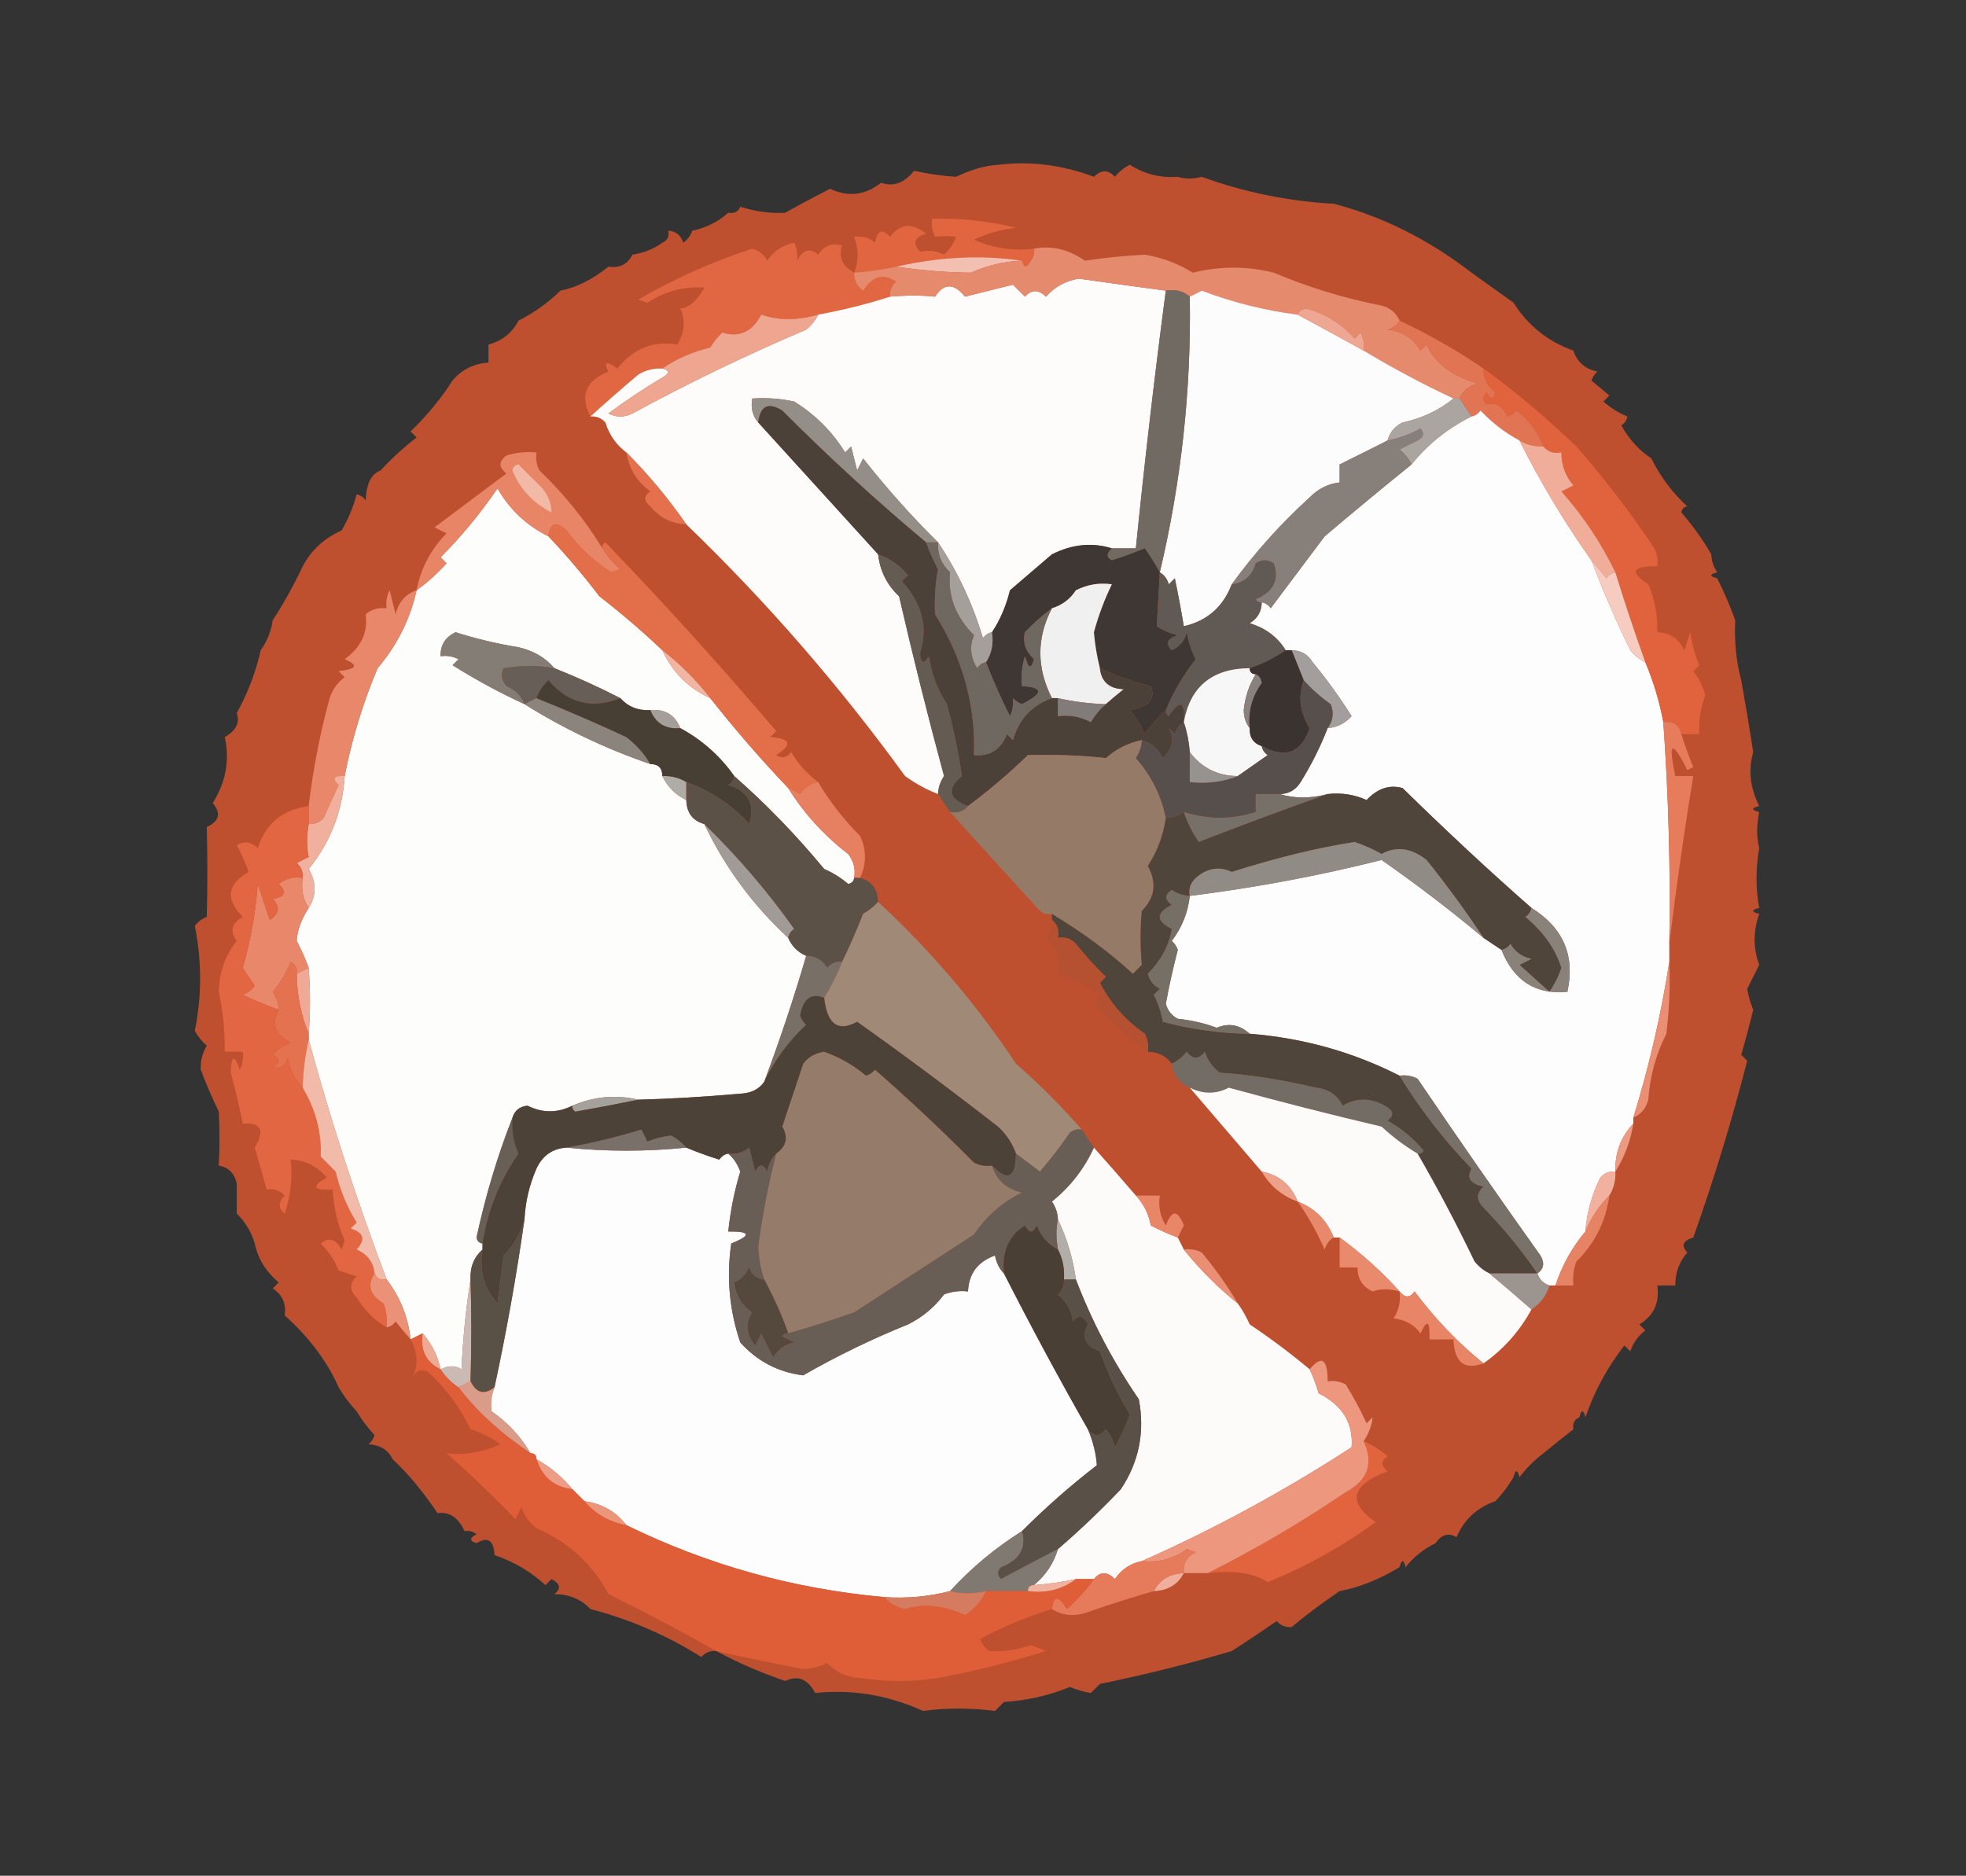 <?xml version="1.0" encoding="UTF-8"?>
<!DOCTYPE svg PUBLIC "-//W3C//DTD SVG 1.1//EN" "http://www.w3.org/Graphics/SVG/1.1/DTD/svg11.dtd">
<svg xmlns="http://www.w3.org/2000/svg" version="1.1" width="328px" height="313px" style="shape-rendering:geometricPrecision; text-rendering:geometricPrecision; image-rendering:optimizeQuality; fill-rule:evenodd; clip-rule:evenodd" xmlns:xlink="http://www.w3.org/1999/xlink">
<rect width="100%" height="100%" fill="#333333" stroke="none"/>
<g><path style="opacity:0.118" fill="#443427" d="M 200.5,29.5 C 199.024,29.889 197.691,29.889 196.5,29.5C 197.405,23.037 198.738,23.037 200.5,29.5 Z"/></g>
<g><path style="opacity:0.004" fill="#dd552b" d="M 166.5,27.5 C 165.833,26.167 165.833,26.167 166.5,27.5 Z"/></g>
<g><path style="opacity:0.818" fill="#de572f" d="M 166.5,27.5 C 171.909,26.849 177.242,27.515 182.5,29.5C 183.72,28.289 184.887,28.289 186,29.5C 186.689,28.643 187.522,27.977 188.5,27.5C 190.943,29.055 193.61,29.722 196.5,29.5C 197.691,29.889 199.024,29.889 200.5,29.5C 207.531,32.073 214.864,33.573 222.5,34C 230.667,36.127 238.333,39.96 245.5,45.5C 247.81,47.135 250.143,48.801 252.5,50.5C 254.918,54.333 258.252,57 262.5,58.5C 263.116,60.417 264.45,61.584 266.5,62C 266.043,62.414 265.709,62.914 265.5,63.5C 266.5,64.333 267.5,65.167 268.5,66C 268.167,66.333 267.833,66.667 267.5,67C 268.736,68.085 270.069,68.918 271.5,69.5C 271.389,70.117 271.056,70.617 270.5,71C 271.762,73.276 273.429,75.109 275.5,76.5C 277.028,79.572 279.028,82.238 281.5,84.5C 280.957,84.56 280.624,84.893 280.5,85.5C 282.435,87.727 284.101,90.06 285.5,92.5C 285.557,93.609 285.89,94.609 286.5,95.5C 285.167,95.833 285.167,96.167 286.5,96.5C 287.684,98.901 288.684,101.235 289.5,103.5C 289.325,107.034 289.658,110.367 290.5,113.5C 291.264,117.79 291.931,121.79 292.5,125.5C 291.648,128.497 291.982,131.497 293.5,134.5C 292.167,134.833 292.167,135.167 293.5,135.5C 293.046,137.741 293.046,139.741 293.5,141.5C 292.898,144.931 292.898,148.265 293.5,151.5C 292.167,151.833 292.167,152.167 293.5,152.5C 292.477,155.393 292.477,158.226 293.5,161C 292.833,162.333 292.167,163.667 291.5,165C 291.665,166.117 291.998,167.284 292.5,168.5C 291.885,171.039 291.218,173.539 290.5,176C 290.833,176.333 291.167,176.667 291.5,177C 288.936,187.003 285.936,196.836 282.5,206.5C 280.767,207.008 280.434,207.841 281.5,209C 280.139,210.584 279.472,212.418 279.5,214.5C 278.5,214.5 277.5,214.5 276.5,214.5C 276.915,217.368 275.915,219.535 273.5,221C 273.833,221.333 274.167,221.667 274.5,222C 273.299,222.903 272.465,224.069 272,225.5C 271.667,225.167 271.333,224.833 271,224.5C 268.169,228.158 266.002,232.158 264.5,236.5C 264.167,235.167 263.833,235.167 263.5,236.5C 262.662,236.842 262.328,237.508 262.5,238.5C 260.839,239.797 259.172,241.13 257.5,242.5C 256,243.625 254.667,244.959 253.5,246.5C 253.167,245.167 252.833,245.167 252.5,246.5C 251.659,247.926 250.659,249.26 249.5,250.5C 246.464,251.527 244.298,253.527 243,256.5C 241.687,255.713 240.52,256.046 239.5,257.5C 237.539,258.46 235.873,259.793 234.5,261.5C 234.167,260.167 233.833,260.167 233.5,261.5C 230.102,263.564 226.768,264.898 223.5,265.5C 220.333,267.659 217.667,269.659 215.5,271.5C 214.504,271.586 213.671,271.252 213,270.5C 210.456,272.267 207.956,273.934 205.5,275.5C 198.628,277.552 191.295,279.385 183.5,281C 183,281.5 182.5,282 182,282.5C 180.883,282.335 179.716,282.002 178.5,281.5C 174.981,282.932 171.314,283.766 167.5,284C 167,284.5 166.5,285 166,285.5C 161.807,284.974 157.807,284.974 154,285.5C 148.173,282.862 142.173,281.862 136,282.5C 134.757,280.167 133.091,279.5 131,280.5C 126.846,279.078 123.012,277.411 119.5,275.5C 118.504,275.414 117.671,275.748 117,276.5C 111.254,272.878 105.088,270.211 98.5,268.5C 96.974,266.87 94.974,266.037 92.5,266C 93.654,265.086 93.487,264.253 92,263.5C 91.667,263.833 91.333,264.167 91,264.5C 88.529,262.24 85.696,260.573 82.5,259.5C 82.396,257.027 81.396,256.361 79.5,257.5C 78.304,257.154 78.304,256.654 79.5,256C 78.906,255.536 78.239,255.369 77.5,255.5C 76.458,253.209 74.958,252.209 73,252.5C 70.496,248.792 67.996,245.792 65.5,243.5C 64.77,241.955 63.437,241.122 61.5,241C 61.957,240.586 62.291,240.086 62.5,239.5C 61.306,238.201 60.306,236.868 59.5,235.5C 58.341,234.26 57.341,232.926 56.5,231.5C 54.589,227.176 51.589,223.176 47.5,219.5C 47.773,217.549 47.107,216.049 45.5,215C 45.833,214.667 46.167,214.333 46.5,214C 44.372,212.208 43.039,210.042 42.5,207.5C 41.952,205.606 40.952,203.94 39.5,202.5C 39.5,200.833 39.5,199.167 39.5,197.5C 39.121,195.787 38.121,194.787 36.5,194.5C 36.662,191.49 36.662,188.49 36.5,185.5C 35.299,183.003 34.299,180.669 33.5,178.5C 33.421,177.07 33.754,175.736 34.5,174.5C 33.689,173.784 33.022,172.95 32.5,172C 33.685,166.185 33.685,160.352 32.5,154.5C 33.025,153.808 33.692,153.308 34.5,153C 34.628,148.014 34.628,143.014 34.5,138C 36.592,137.047 36.925,135.714 35.5,134C 37.684,130.495 38.351,126.828 37.5,123C 39.394,121.899 40.061,120.566 39.5,119C 41.33,115.676 42.663,112.176 43.5,108.5C 44.538,107.07 45.204,105.403 45.5,103.5C 47.346,100.662 49.012,97.662 50.5,94.5C 51.926,91.806 54.093,89.806 57,88.5C 58.122,86.579 58.956,84.579 59.5,82.5C 60.117,82.611 60.617,82.944 61,83.5C 61.125,80.712 61.959,79.045 63.5,78.5C 65.304,76.533 67.304,74.699 69.5,73C 69.167,72.667 68.833,72.333 68.5,72C 71.208,69.381 73.541,66.548 75.5,63.5C 77.012,61.683 79.012,60.683 81.5,60.5C 81.5,59.5 81.5,58.5 81.5,57.5C 83.795,56.864 85.461,55.531 86.5,53.5C 89.165,52.148 91.498,50.482 93.5,48.5C 96.188,47.961 98.855,46.628 101.5,44.5C 103.38,44.771 104.713,44.104 105.5,42.5C 107.403,42.204 109.07,41.538 110.5,40.5C 111.338,40.158 111.672,39.492 111.5,38.5C 112.75,38.577 113.583,39.244 114,40.5C 114.717,39.956 115.217,39.289 115.5,38.5C 117.819,38.008 119.819,37.008 121.5,35.5C 122.492,35.672 123.158,35.338 123.5,34.5C 126.065,35.31 128.565,35.643 131,35.5C 133.519,34.092 136.019,32.758 138.5,31.5C 141.502,32.928 144.335,32.595 147,30.5C 149.056,31.202 150.889,30.535 152.5,28.5C 154.861,29.021 157.194,29.354 159.5,29.5C 162.066,28.292 164.399,27.625 166.5,27.5 Z"/></g>
<g><path style="opacity:0.004" fill="#dd552b" d="M 144.5,29.5 C 145.833,30.167 145.833,30.167 144.5,29.5 Z"/></g>
<g><path style="opacity:0.004" fill="#dd552b" d="M 138.5,31.5 C 137.833,30.167 137.833,30.167 138.5,31.5 Z"/></g>
<g><path style="opacity:0.004" fill="#dd552b" d="M 123.5,34.5 C 122.833,33.167 122.833,33.167 123.5,34.5 Z"/></g>
<g><path style="opacity:0.004" fill="#dd552b" d="M 121.5,35.5 C 120.833,34.167 120.833,34.167 121.5,35.5 Z"/></g>
<g><path style="opacity:0.004" fill="#dd552b" d="M 111.5,38.5 C 110.833,37.167 110.833,37.167 111.5,38.5 Z"/></g>
<g><path style="opacity:0.008" fill="#dd552b" d="M 115.5,38.5 C 114.833,37.167 114.833,37.167 115.5,38.5 Z"/></g>
<g><path style="opacity:0.006" fill="#dd552b" d="M 110.5,40.5 C 109.761,40.631 109.094,40.464 108.5,40C 109.437,39.308 110.103,39.475 110.5,40.5 Z"/></g>
<g><path style="opacity:1" fill="#e1653f" d="M 172.5,41.5 C 172.631,42.239 172.464,42.906 172,43.5C 171.31,44.738 170.81,44.738 170.5,43.5C 163.809,42.509 156.809,42.842 149.5,44.5C 147.194,44.993 144.861,45.326 142.5,45.5C 143.275,43.612 143.275,41.612 142.5,39.5C 143.822,39.33 144.989,39.663 146,40.5C 146.324,38.431 147.158,38.098 148.5,39.5C 150.209,37.29 152.209,37.123 154.5,39C 152.519,39.605 152.185,40.605 153.5,42C 154.935,41.689 156.268,41.855 157.5,42.5C 158.415,41.672 159.081,40.672 159.5,39.5C 158.431,39.36 157.264,39.36 156,39.5C 155.517,38.552 155.351,37.552 155.5,36.5C 160.232,36.378 164.898,36.878 169.5,38C 167.048,38.289 164.715,38.956 162.5,40C 165.619,41.405 168.952,41.905 172.5,41.5 Z"/></g>
<g><path style="opacity:0.008" fill="#dd552b" d="M 105.5,42.5 C 104.833,41.167 104.833,41.167 105.5,42.5 Z"/></g>
<g><path style="opacity:0.008" fill="#dd552b" d="M 101.5,44.5 C 100.833,43.167 100.833,43.167 101.5,44.5 Z"/></g>
<g><path style="opacity:1" fill="#f3bfb0" d="M 170.5,43.5 C 167.52,43.62 164.687,44.287 162,45.5C 158.13,45.481 153.963,45.147 149.5,44.5C 156.809,42.842 163.809,42.509 170.5,43.5 Z"/></g>
<g><path style="opacity:0.008" fill="#dd552b" d="M 245.5,44.5 C 246.833,45.167 246.833,45.167 245.5,44.5 Z"/></g>
<g><path style="opacity:1" fill="#e16742" d="M 142.5,45.5 C 142.461,46.756 142.961,47.756 144,48.5C 145.596,46.063 147.429,45.563 149.5,47C 148.748,47.671 148.414,48.504 148.5,49.5C 144.671,50.738 140.671,51.738 136.5,52.5C 132.988,53.51 129.821,53.51 127,52.5C 125.529,55.367 123.362,56.367 120.5,55.5C 119.713,56.242 119.047,57.075 118.5,58C 115.524,58.705 112.858,59.871 110.5,61.5C 109.07,61.421 107.736,61.754 106.5,62.5C 103.689,64.868 101.023,67.202 98.5,69.5C 96.707,66.053 97.707,63.553 101.5,62C 100.66,60.334 101.16,60.167 103,61.5C 105.682,58.147 109.015,56.813 113,57.5C 114.217,55.48 114.383,53.48 113.5,51.5C 115.042,51.306 116.375,50.139 117.5,48C 114.12,47.758 110.954,48.592 108,50.5C 107.5,50.333 107,50.167 106.5,50C 112.524,46.491 118.857,43.658 125.5,41.5C 126.647,41.818 127.481,42.484 128,43.5C 129.066,41.901 130.566,40.901 132.5,40.5C 132.911,41.262 133.077,42.262 133,43.5C 133.928,41.665 135.094,41.332 136.5,42.5C 137.532,40.96 138.865,40.46 140.5,41C 139.833,42.857 140.5,44.357 142.5,45.5 Z"/></g>
<g><path style="opacity:1" fill="#fdfcfb" d="M 194.5,48.5 C 192.614,62.807 190.947,77.14 189.5,91.5C 188.167,91.5 186.833,91.5 185.5,91.5C 182.224,90.47 178.89,90.803 175.5,92.5C 173.167,94.5 170.833,96.5 168.5,98.5C 167.865,101.099 166.865,103.432 165.5,105.5C 164.883,105.611 164.383,105.944 164,106.5C 162.26,100.693 159.76,95.36 156.5,90.5C 152.143,86.208 147.976,81.541 144,76.5C 143.667,77.167 143.333,77.833 143,78.5C 142.667,77.167 142.333,75.833 142,74.5C 141.667,74.833 141.333,75.167 141,75.5C 138.861,72.027 136.027,69.194 132.5,67C 130.19,66.503 127.857,66.337 125.5,66.5C 125.232,68.099 125.566,69.432 126.5,70.5C 133.131,77.801 139.798,85.134 146.5,92.5C 146.812,95.273 147.978,97.607 150,99.5C 152.312,109.565 154.812,119.565 157.5,129.5C 156.873,130.417 156.539,131.417 156.5,132.5C 154.574,131.758 152.741,130.758 151,129.5C 140.001,114.344 127.834,100.344 114.5,87.5C 111.476,83.152 108.143,79.152 104.5,75.5C 102.836,74.257 101.669,72.59 101,70.5C 100.329,69.748 99.496,69.414 98.5,69.5C 101.023,67.202 103.689,64.868 106.5,62.5C 107.736,61.754 109.07,61.421 110.5,61.5C 111.738,61.81 111.738,62.31 110.5,63C 107.402,64.843 104.402,66.843 101.5,69C 102.833,69.667 104.167,69.667 105.5,69C 114.962,63.862 124.628,59.196 134.5,55C 135.381,54.292 136.047,53.458 136.5,52.5C 140.671,51.738 144.671,50.738 148.5,49.5C 151.212,49.263 153.712,49.263 156,49.5C 157.482,47.219 159.149,47.219 161,49.5C 163.667,48.833 166.333,48.167 169,47.5C 169.667,48.167 170.333,48.833 171,49.5C 172.113,48.289 173.28,48.289 174.5,49.5C 175.992,47.834 177.825,46.834 180,46.5C 184.615,47.163 189.448,47.83 194.5,48.5 Z"/></g>
<g><path style="opacity:1" fill="#e68a6e" d="M 172.5,41.5 C 175.42,40.934 178.253,41.601 181,43.5C 184.319,43.003 187.653,42.67 191,42.5C 193.899,42.977 196.566,43.977 199,45.5C 203.569,44.383 208.069,44.383 212.5,45.5C 218.322,47.955 224.322,49.788 230.5,51C 231.942,51.377 232.942,52.21 233.5,53.5C 233.082,54.222 232.416,54.722 231.5,55C 233.925,55.293 235.758,56.459 237,58.5C 237.333,58.167 237.667,57.833 238,57.5C 239.38,60.582 242.214,62.748 246.5,64C 245.058,64.377 244.058,65.21 243.5,66.5C 243.167,66.5 242.833,66.5 242.5,66.5C 237.391,64.111 232.391,61.444 227.5,58.5C 227.649,57.448 227.483,56.448 227,55.5C 226.667,55.833 226.333,56.167 226,56.5C 223.845,54.064 221.178,52.397 218,51.5C 217.235,51.57 216.735,51.903 216.5,52.5C 211.005,51.801 205.671,50.468 200.5,48.5C 199.817,48.863 199.15,49.196 198.5,49.5C 197.432,48.566 196.099,48.232 194.5,48.5C 189.448,47.83 184.615,47.163 180,46.5C 177.825,46.834 175.992,47.834 174.5,49.5C 173.28,48.289 172.113,48.289 171,49.5C 170.333,48.833 169.667,48.167 169,47.5C 166.333,48.167 163.667,48.833 161,49.5C 159.149,47.219 157.482,47.219 156,49.5C 153.712,49.263 151.212,49.263 148.5,49.5C 148.414,48.504 148.748,47.671 149.5,47C 147.429,45.563 145.596,46.063 144,48.5C 142.961,47.756 142.461,46.756 142.5,45.5C 144.861,45.326 147.194,44.993 149.5,44.5C 153.963,45.147 158.13,45.481 162,45.5C 164.687,44.287 167.52,43.62 170.5,43.5C 170.81,44.738 171.31,44.738 172,43.5C 172.464,42.906 172.631,42.239 172.5,41.5 Z"/></g>
<g><path style="opacity:0.004" fill="#dd552b" d="M 93.5,48.5 C 92.833,47.167 92.833,47.167 93.5,48.5 Z"/></g>
<g><path style="opacity:1" fill="#fdfcfc" d="M 216.5,52.5 C 220.142,54.459 223.809,56.459 227.5,58.5C 232.391,61.444 237.391,64.111 242.5,66.5C 240.064,68.466 237.231,69.799 234,70.5C 232.69,71.13 231.856,72.13 231.5,73.5C 228.821,74.855 226.154,76.189 223.5,77.5C 223.5,78.5 223.5,79.5 223.5,80.5C 221.567,80.729 219.9,81.562 218.5,83C 213.646,87.413 209.313,92.246 205.5,97.5C 204.062,101.274 201.395,103.607 197.5,104.5C 197.067,101.834 196.567,99.168 196,96.5C 195.667,96.833 195.333,97.167 195,97.5C 194.722,96.584 194.222,95.918 193.5,95.5C 197.089,80.349 198.756,65.016 198.5,49.5C 199.15,49.196 199.817,48.863 200.5,48.5C 205.671,50.468 211.005,51.801 216.5,52.5 Z"/></g>
<g><path style="opacity:0.004" fill="#dd552b" d="M 252.5,49.5 C 253.833,50.167 253.833,50.167 252.5,49.5 Z"/></g>
<g><path style="opacity:0.004" fill="#dd552b" d="M 86.5,51.5 C 87.833,52.167 87.833,52.167 86.5,51.5 Z"/></g>
<g><path style="opacity:0.004" fill="#dd552b" d="M 86.5,52.5 C 86.5,52.833 86.5,53.167 86.5,53.5C 85.83,53.019 85.83,52.685 86.5,52.5 Z"/></g>
<g><path style="opacity:0.004" fill="#dd552b" d="M 81.5,57.5 C 80.833,56.167 80.833,56.167 81.5,57.5 Z"/></g>
<g><path style="opacity:1" fill="#eea792" d="M 227.5,58.5 C 223.809,56.459 220.142,54.459 216.5,52.5C 216.735,51.903 217.235,51.57 218,51.5C 221.178,52.397 223.845,54.064 226,56.5C 226.333,56.167 226.667,55.833 227,55.5C 227.483,56.448 227.649,57.448 227.5,58.5 Z"/></g>
<g><path style="opacity:0.004" fill="#dd552b" d="M 262.5,57.5 C 261.833,56.167 261.833,56.167 262.5,57.5 Z"/></g>
<g><path style="opacity:0.004" fill="#dd552b" d="M 262.5,57.5 C 263.833,58.167 263.833,58.167 262.5,57.5 Z"/></g>
<g><path style="opacity:1" fill="#eea690" d="M 136.5,52.5 C 136.047,53.458 135.381,54.292 134.5,55C 124.628,59.196 114.962,63.862 105.5,69C 104.167,69.667 102.833,69.667 101.5,69C 104.402,66.843 107.402,64.843 110.5,63C 111.738,62.31 111.738,61.81 110.5,61.5C 112.858,59.871 115.524,58.705 118.5,58C 119.047,57.075 119.713,56.242 120.5,55.5C 123.362,56.367 125.529,55.367 127,52.5C 129.821,53.51 132.988,53.51 136.5,52.5 Z"/></g>
<g><path style="opacity:0.004" fill="#dd552b" d="M 75.5,61.5 C 76.833,62.167 76.833,62.167 75.5,61.5 Z"/></g>
<g><path style="opacity:0.004" fill="#dd552b" d="M 75.5,62.5 C 75.5,62.833 75.5,63.167 75.5,63.5C 74.83,63.019 74.83,62.685 75.5,62.5 Z"/></g>
<g><path style="opacity:1" fill="#e17453" d="M 233.5,53.5 C 238.478,55.854 243.145,58.521 247.5,61.5C 247.48,63.143 248.147,64.476 249.5,65.5C 249.154,66.696 248.654,66.696 248,65.5C 247.333,66.167 247.333,66.833 248,67.5C 249.518,67.057 250.685,67.724 251.5,69.5C 252.086,69.291 252.586,68.957 253,68.5C 255.102,70.095 256.602,72.095 257.5,74.5C 256.041,74.567 254.708,74.234 253.5,73.5C 251.093,72.206 248.926,70.539 247,68.5C 246.617,69.056 246.117,69.389 245.5,69.5C 244.833,68.5 244.167,67.5 243.5,66.5C 244.058,65.21 245.058,64.377 246.5,64C 242.214,62.748 239.38,60.582 238,57.5C 237.667,57.833 237.333,58.167 237,58.5C 235.758,56.459 233.925,55.293 231.5,55C 232.416,54.722 233.082,54.222 233.5,53.5 Z"/></g>
<g><path style="opacity:0.008" fill="#dd552b" d="M 271.5,68.5 C 272.833,69.167 272.833,69.167 271.5,68.5 Z"/></g>
<g><path style="opacity:1" fill="#fdfdfd" d="M 253.5,73.5 C 256.971,80.436 260.971,87.102 265.5,93.5C 267.436,98.602 269.603,103.602 272,108.5C 272.708,109.381 273.542,110.047 274.5,110.5C 275.865,113.736 276.865,117.069 277.5,120.5C 278.383,132.96 278.716,145.293 278.5,157.5C 278.5,158.5 278.5,159.5 278.5,160.5C 277.141,169.251 275.141,177.917 272.5,186.5C 272.5,186.833 272.5,187.167 272.5,187.5C 270.415,189.684 269.415,192.351 269.5,195.5C 268.504,195.414 267.671,195.748 267,196.5C 265.57,199.353 264.737,202.353 264.5,205.5C 262.277,208.144 260.611,211.144 259.5,214.5C 259.167,214.5 258.833,214.5 258.5,214.5C 257.5,214.167 256.833,213.5 256.5,212.5C 257.573,211.749 257.74,210.749 257,209.5C 250.032,199.721 243.199,189.888 236.5,180C 235.552,179.517 234.552,179.351 233.5,179.5C 225.723,175.537 217.389,173.204 208.5,172.5C 206.829,170.992 204.996,170.659 203,171.5C 200.931,170.736 198.764,170.236 196.5,170C 195.484,169.481 194.818,168.647 194.5,167.5C 195.061,164.465 195.727,161.465 196.5,158.5C 196.291,157.914 195.957,157.414 195.5,157C 197.202,154.765 198.202,152.265 198.5,149.5C 209.545,148.109 220.211,146.109 230.5,143.5C 236.366,147.597 242.032,151.93 247.5,156.5C 248.5,157.167 249.5,157.833 250.5,158.5C 252.559,163.682 256.226,166.015 261.5,165.5C 262.819,159.468 260.819,154.802 255.5,151.5C 248.499,145.357 241.332,138.69 234,131.5C 231.816,130.892 229.816,131.559 228,133.5C 225.959,132.577 223.792,132.244 221.5,132.5C 218.648,133.258 215.981,133.258 213.5,132.5C 215.017,132.489 216.184,131.823 217,130.5C 218.816,127.558 220.316,124.558 221.5,121.5C 223.09,121.372 224.423,120.705 225.5,119.5C 223.527,116.36 221.36,113.36 219,110.5C 218.184,109.177 217.017,108.511 215.5,108.5C 215.167,108.5 214.833,108.5 214.5,108.5C 213.146,106.304 211.146,104.804 208.5,104C 209.823,103.184 210.489,102.017 210.5,100.5C 211.117,100.611 211.617,100.944 212,101.5C 215,97.5 218,93.5 221,89.5C 225.825,85.411 230.658,81.411 235.5,77.5C 238.232,74.104 241.565,71.437 245.5,69.5C 246.117,69.389 246.617,69.056 247,68.5C 248.926,70.539 251.093,72.206 253.5,73.5 Z"/></g>
<g><path style="opacity:1" fill="#aaa5a0" d="M 242.5,66.5 C 242.833,66.5 243.167,66.5 243.5,66.5C 244.167,67.5 244.833,68.5 245.5,69.5C 241.565,71.437 238.232,74.104 235.5,77.5C 235.047,76.542 234.381,75.708 233.5,75C 234.5,74.5 235.5,74 236.5,73.5C 237.521,72.998 237.688,72.332 237,71.5C 235.275,72.464 233.441,73.131 231.5,73.5C 231.856,72.13 232.69,71.13 234,70.5C 237.231,69.799 240.064,68.466 242.5,66.5 Z"/></g>
<g><path style="opacity:1" fill="#716a62" d="M 194.5,48.5 C 196.099,48.232 197.432,48.566 198.5,49.5C 198.756,65.016 197.089,80.349 193.5,95.5C 192.768,94.192 191.934,92.858 191,91.5C 189.215,92.24 187.382,92.907 185.5,93.5C 184.537,93.03 184.537,92.364 185.5,91.5C 186.833,91.5 188.167,91.5 189.5,91.5C 190.947,77.14 192.614,62.807 194.5,48.5 Z"/></g>
<g><path style="opacity:0.004" fill="#dd552b" d="M 275.5,75.5 C 276.833,76.167 276.833,76.167 275.5,75.5 Z"/></g>
<g><path style="opacity:0.012" fill="#dd552b" d="M 63.5,78.5 C 62.833,77.167 62.833,77.167 63.5,78.5 Z"/></g>
<g><path style="opacity:0.004" fill="#dd552b" d="M 59.5,82.5 C 58.833,81.167 58.833,81.167 59.5,82.5 Z"/></g>
<g><path style="opacity:1" fill="#948e88" d="M 156.5,90.5 C 155.833,90.5 155.167,90.5 154.5,90.5C 146.326,83.672 138.326,76.339 130.5,68.5C 128.167,67.058 126.834,67.725 126.5,70.5C 125.566,69.432 125.232,68.099 125.5,66.5C 127.857,66.337 130.19,66.503 132.5,67C 136.027,69.194 138.861,72.027 141,75.5C 141.333,75.167 141.667,74.833 142,74.5C 142.333,75.833 142.667,77.167 143,78.5C 143.333,77.833 143.667,77.167 144,76.5C 147.976,81.541 152.143,86.208 156.5,90.5 Z"/></g>
<g><path style="opacity:0.996" fill="#e1643e" d="M 247.5,61.5 C 252.486,65.071 257.653,69.405 263,74.5C 267.694,79.864 272.027,85.531 276,91.5C 276.483,92.448 276.649,93.448 276.5,94.5C 272.299,94.442 271.799,95.442 275,97.5C 276.079,100.063 276.579,102.729 276.5,105.5C 278.592,105.561 280.092,106.561 281,108.5C 281.333,107.5 281.667,106.5 282,105.5C 282.251,107.433 282.751,109.266 283.5,111C 283.167,111.333 282.833,111.667 282.5,112C 283.43,113.194 284.097,114.527 284.5,116C 283.713,118.099 283.38,120.266 283.5,122.5C 282.5,122.5 281.5,122.5 280.5,122.5C 280.179,120.952 279.179,120.285 277.5,120.5C 276.865,117.069 275.865,113.736 274.5,110.5C 272.707,105.53 271.041,100.53 269.5,95.5C 267.141,90.627 264.141,86.127 260.5,82C 261.167,81.667 261.833,81.333 262.5,81C 261.139,79.416 260.472,77.582 260.5,75.5C 259.209,75.737 258.209,75.404 257.5,74.5C 256.602,72.095 255.102,70.095 253,68.5C 252.586,68.957 252.086,69.291 251.5,69.5C 250.685,67.724 249.518,67.057 248,67.5C 247.333,66.833 247.333,66.167 248,65.5C 248.654,66.696 249.154,66.696 249.5,65.5C 248.147,64.476 247.48,63.143 247.5,61.5 Z"/></g>
<g><path style="opacity:1" fill="#fdfdfc" d="M 91.5,89.5 C 94.528,92.692 97.361,96.025 100,99.5C 103.692,102.365 107.192,105.365 110.5,108.5C 112.167,112.167 114.833,114.833 118.5,116.5C 122.601,121.703 126.934,126.703 131.5,131.5C 134.133,135.736 137.466,139.403 141.5,142.5C 142.429,143.689 142.762,145.022 142.5,146.5C 142.44,147.043 142.107,147.376 141.5,147.5C 140.3,146.469 138.966,145.635 137.5,145C 132.857,139.375 127.857,134.208 122.5,129.5C 120.146,126.149 117.146,123.482 113.5,121.5C 112.599,119.273 110.933,118.273 108.5,118.5C 106.447,118.598 104.78,117.931 103.5,116.5C 99.989,114.69 96.322,113.024 92.5,111.5C 91.019,109.753 89.019,108.586 86.5,108C 82.905,107.416 79.405,106.582 76,105.5C 74.294,106.308 73.461,107.641 73.5,109.5C 74.552,109.351 75.552,109.517 76.5,110C 76.167,110.333 75.833,110.667 75.5,111C 79.394,113.446 83.394,115.612 87.5,117.5C 94.036,121.599 101.036,124.933 108.5,127.5C 109.833,127.5 110.5,128.167 110.5,129.5C 111.402,131.341 112.736,132.674 114.5,133.5C 114.554,135.632 115.554,136.965 117.5,137.5C 120.949,144.731 125.616,151.065 131.5,156.5C 132.1,157.9 133.1,158.9 134.5,159.5C 132.415,166.638 130.082,173.638 127.5,180.5C 126.666,181.748 125.333,182.415 123.5,182.5C 117.486,183.028 111.819,183.362 106.5,183.5C 102.748,182.623 99.082,182.957 95.5,184.5C 93.007,185.747 90.507,185.747 88,184.5C 86.699,184.639 85.866,185.305 85.5,186.5C 82.99,192.896 80.99,199.563 79.5,206.5C 79.624,207.107 79.957,207.44 80.5,207.5C 80.5,207.833 80.5,208.167 80.5,208.5C 79.069,209.78 78.402,211.447 78.5,213.5C 77.719,218.418 77.219,223.418 77,228.5C 76.014,227.829 74.847,227.829 73.5,228.5C 73.007,226.181 72.007,224.181 70.5,222.5C 69.833,222.833 69.167,223.167 68.5,223.5C 68.096,219.773 66.763,216.44 64.5,213.5C 59.461,200.162 55.127,186.829 51.5,173.5C 51.5,173.167 51.5,172.833 51.5,172.5C 51.787,168.983 51.787,165.316 51.5,161.5C 50.933,159.97 50.267,158.47 49.5,157C 49.587,155.25 50.254,153.417 51.5,151.5C 52.811,149.44 52.811,147.274 51.5,145C 55.153,140.5 57.153,135.333 57.5,129.5C 58.724,123.26 60.557,117.26 63,111.5C 66.262,107.643 68.428,103.31 69.5,98.5C 71.296,97.207 72.963,95.707 74.5,94C 74.167,93.667 73.833,93.333 73.5,93C 76.977,89.514 80.143,85.681 83,81.5C 85.047,85.048 87.88,87.715 91.5,89.5 Z"/></g>
<g><path style="opacity:1" fill="#e4704d" d="M 104.5,75.5 C 108.143,79.152 111.476,83.152 114.5,87.5C 112.071,87.415 110.071,86.415 108.5,84.5C 107.359,83.575 107.359,82.741 108.5,82C 106.281,80.399 104.948,78.233 104.5,75.5 Z"/></g>
<g><path style="opacity:0.004" fill="#dd552b" d="M 281.5,84.5 C 282.833,85.167 282.833,85.167 281.5,84.5 Z"/></g>
<g><path style="opacity:1" fill="#e88566" d="M 100.5,91.5 C 101.29,92.794 102.29,93.961 103.5,95C 103,95.167 102.5,95.333 102,95.5C 99.073,93.668 96.573,91.335 94.5,88.5C 92.775,86.908 91.775,87.242 91.5,89.5C 87.88,87.715 85.047,85.048 83,81.5C 80.143,85.681 76.977,89.514 73.5,93C 73.833,93.333 74.167,93.667 74.5,94C 72.963,95.707 71.296,97.207 69.5,98.5C 70.209,94.826 71.876,91.659 74.5,89C 73.833,88.667 73.167,88.333 72.5,88C 76.524,84.969 80.524,81.969 84.5,79C 83.167,78 83.167,77 84.5,76C 86.134,75.507 87.801,75.34 89.5,75.5C 89.35,76.552 89.517,77.552 90,78.5C 94.092,82.418 97.592,86.752 100.5,91.5 Z"/></g>
<g><path style="opacity:1" fill="#f2b9a7" d="M 85.5,78.5 C 85.56,77.957 85.893,77.624 86.5,77.5C 87.5,78.5 88.5,79.5 89.5,80.5C 91.139,81.916 91.972,83.583 92,85.5C 88.893,83.899 86.727,81.565 85.5,78.5 Z"/></g>
<g><path style="opacity:1" fill="#f0ae9a" d="M 253.5,73.5 C 254.708,74.234 256.041,74.567 257.5,74.5C 258.209,75.404 259.209,75.737 260.5,75.5C 260.472,77.582 261.139,79.416 262.5,81C 261.833,81.333 261.167,81.667 260.5,82C 264.141,86.127 267.141,90.627 269.5,95.5C 268.883,95.611 268.383,95.944 268,96.5C 267.148,95.429 266.315,94.429 265.5,93.5C 260.971,87.102 256.971,80.436 253.5,73.5 Z"/></g>
<g><path style="opacity:0.004" fill="#dd552b" d="M 50.5,91.5 C 51.833,92.167 51.833,92.167 50.5,91.5 Z"/></g>
<g><path style="opacity:0.004" fill="#dd552b" d="M 285.5,91.5 C 286.833,92.167 286.833,92.167 285.5,91.5 Z"/></g>
<g><path style="opacity:1" fill="#87807a" d="M 235.5,77.5 C 230.658,81.411 225.825,85.411 221,89.5C 218,93.5 215,97.5 212,101.5C 211.617,100.944 211.117,100.611 210.5,100.5C 210.062,100.565 209.728,100.399 209.5,100C 212.468,98.737 213.468,96.737 212.5,94C 211.5,93.333 210.5,93.333 209.5,94C 208.897,96.071 207.564,97.238 205.5,97.5C 209.313,92.246 213.646,87.413 218.5,83C 219.9,81.562 221.567,80.729 223.5,80.5C 223.5,79.5 223.5,78.5 223.5,77.5C 226.154,76.189 228.821,74.855 231.5,73.5C 233.441,73.131 235.275,72.464 237,71.5C 237.688,72.332 237.521,72.998 236.5,73.5C 235.5,74 234.5,74.5 233.5,75C 234.381,75.708 235.047,76.542 235.5,77.5 Z"/></g>
<g><path style="opacity:0.004" fill="#dd552b" d="M 50.5,94.5 C 49.833,93.167 49.833,93.167 50.5,94.5 Z"/></g>
<g><path style="opacity:0.008" fill="#dd552b" d="M 286.5,95.5 C 287.833,96.167 287.833,96.167 286.5,95.5 Z"/></g>
<g><path style="opacity:1" fill="#3f3734" d="M 185.5,91.5 C 184.537,92.364 184.537,93.03 185.5,93.5C 187.382,92.907 189.215,92.24 191,91.5C 191.934,92.858 192.768,94.192 193.5,95.5C 193.319,98.553 193.152,101.553 193,104.5C 194.067,105.191 195.234,105.691 196.5,106C 194.729,106.535 194.396,107.369 195.5,108.5C 196.799,107.91 197.632,106.91 198,105.5C 198.273,107.101 198.773,108.601 199.5,110C 197.444,112.614 195.777,115.447 194.5,118.5C 193.199,119.64 192.032,120.973 191,122.5C 190.365,121.034 189.531,119.7 188.5,118.5C 189.397,118.331 190.397,117.998 191.5,117.5C 192.326,116.549 192.492,115.549 192,114.5C 189.223,113.839 186.389,112.839 183.5,111.5C 183.005,109.548 182.672,107.548 182.5,105.5C 183.274,102.669 184.274,100.003 185.5,97.5C 183.396,97.201 181.396,97.534 179.5,98.5C 178.533,99.984 177.2,100.984 175.5,101.5C 173.914,102.675 172.414,104.009 171,105.5C 170.607,107.199 171.107,108.699 172.5,110C 172.056,111.762 171.556,111.595 171,109.5C 170.506,111.134 170.34,112.801 170.5,114.5C 174.102,114.678 174.102,115.678 170.5,117.5C 169.914,117.291 169.414,116.957 169,116.5C 169.077,117.738 168.911,118.738 168.5,119.5C 167.174,116.906 165.84,113.906 164.5,110.5C 165.451,109.081 165.784,107.415 165.5,105.5C 166.865,103.432 167.865,101.099 168.5,98.5C 170.833,96.5 173.167,94.5 175.5,92.5C 178.89,90.803 182.224,90.47 185.5,91.5 Z"/></g>
<g><path style="opacity:1" fill="#f1f0f0" d="M 183.5,111.5 C 183.756,113.776 185.09,114.943 187.5,115C 186.429,115.852 185.429,116.685 184.5,117.5C 181.794,117.425 179.127,117.092 176.5,116.5C 176.167,116.5 175.833,116.5 175.5,116.5C 172.925,111.438 172.925,106.438 175.5,101.5C 177.2,100.984 178.533,99.984 179.5,98.5C 181.396,97.534 183.396,97.201 185.5,97.5C 184.274,100.003 183.274,102.669 182.5,105.5C 182.672,107.548 183.005,109.548 183.5,111.5 Z"/></g>
<g><path style="opacity:1" fill="#615954" d="M 210.5,100.5 C 210.489,102.017 209.823,103.184 208.5,104C 211.146,104.804 213.146,106.304 214.5,108.5C 212.629,109.797 210.629,110.797 208.5,111.5C 202.251,111.547 198.585,114.547 197.5,120.5C 197.741,117.001 196.908,116.668 195,119.5C 194.601,119.272 194.435,118.938 194.5,118.5C 195.777,115.447 197.444,112.614 199.5,110C 198.773,108.601 198.273,107.101 198,105.5C 197.632,106.91 196.799,107.91 195.5,108.5C 194.396,107.369 194.729,106.535 196.5,106C 195.234,105.691 194.067,105.191 193,104.5C 193.152,101.553 193.319,98.553 193.5,95.5C 194.222,95.918 194.722,96.584 195,97.5C 195.333,97.167 195.667,96.833 196,96.5C 196.567,99.168 197.067,101.834 197.5,104.5C 201.395,103.607 204.062,101.274 205.5,97.5C 207.564,97.238 208.897,96.071 209.5,94C 210.5,93.333 211.5,93.333 212.5,94C 213.468,96.737 212.468,98.737 209.5,100C 209.728,100.399 210.062,100.565 210.5,100.5 Z"/></g>
<g><path style="opacity:1" fill="#f5ccbf" d="M 265.5,93.5 C 266.315,94.429 267.148,95.429 268,96.5C 268.383,95.944 268.883,95.611 269.5,95.5C 271.041,100.53 272.707,105.53 274.5,110.5C 273.542,110.047 272.708,109.381 272,108.5C 269.603,103.602 267.436,98.602 265.5,93.5 Z"/></g>
<g><path style="opacity:0.004" fill="#dd552b" d="M 45.5,103.5 C 44.833,102.167 44.833,102.167 45.5,103.5 Z"/></g>
<g><path style="opacity:1" fill="#a49f9a" d="M 156.5,90.5 C 159.76,95.36 162.26,100.693 164,106.5C 164.383,105.944 164.883,105.611 165.5,105.5C 165.784,107.415 165.451,109.081 164.5,110.5C 163.883,110.611 163.383,110.944 163,111.5C 161.89,109.603 161.724,107.77 162.5,106C 159.43,102.934 158.096,99.433 158.5,95.5C 157.05,94.15 156.383,92.484 156.5,90.5 Z"/></g>
<g><path style="opacity:0.004" fill="#dd552b" d="M 289.5,102.5 C 290.833,103.167 290.833,103.167 289.5,102.5 Z"/></g>
<g><path style="opacity:1" fill="#645c53" d="M 146.5,92.5 C 148.487,93.164 150.154,94.331 151.5,96C 151.167,96.333 150.833,96.667 150.5,97C 153.886,100.746 154.886,104.746 153.5,109C 153.611,110.722 154.111,110.888 155,109.5C 155.417,112.422 156.417,115.089 158,117.5C 159.064,121.446 159.897,125.446 160.5,129.5C 157.926,131.63 158.259,133.296 161.5,134.5C 160.791,135.404 159.791,135.737 158.5,135.5C 157.833,134.5 157.167,133.5 156.5,132.5C 156.539,131.417 156.873,130.417 157.5,129.5C 154.812,119.565 152.312,109.565 150,99.5C 147.978,97.607 146.812,95.273 146.5,92.5 Z"/></g>
<g><path style="opacity:0.004" fill="#dd552b" d="M 43.5,108.5 C 42.833,107.167 42.833,107.167 43.5,108.5 Z"/></g>
<g><path style="opacity:1" fill="#837d76" d="M 92.5,111.5 C 89.881,111.003 87.047,111.003 84,111.5C 83.508,112.549 83.674,113.549 84.5,114.5C 85.993,115.141 86.993,116.141 87.5,117.5C 83.394,115.612 79.394,113.446 75.5,111C 75.833,110.667 76.167,110.333 76.5,110C 75.552,109.517 74.552,109.351 73.5,109.5C 73.461,107.641 74.294,106.308 76,105.5C 79.405,106.582 82.905,107.416 86.5,108C 89.019,108.586 91.019,109.753 92.5,111.5 Z"/></g>
<g><path style="opacity:1" fill="#4b4138" d="M 154.5,90.5 C 155.067,92.029 155.733,93.529 156.5,95C 156.054,97.253 155.888,99.753 156,102.5C 160.628,109.862 162.794,117.695 162.5,126C 165.142,126.255 166.975,125.089 168,122.5C 168.333,122.833 168.667,123.167 169,123.5C 169.985,120.017 172.151,117.684 175.5,116.5C 175.833,116.5 176.167,116.5 176.5,116.5C 176.5,117.5 176.5,118.5 176.5,119.5C 178.467,119.261 180.301,119.594 182,120.5C 182.698,119.309 183.531,118.309 184.5,117.5C 185.429,116.685 186.429,115.852 187.5,115C 185.09,114.943 183.756,113.776 183.5,111.5C 186.389,112.839 189.223,113.839 192,114.5C 192.492,115.549 192.326,116.549 191.5,117.5C 190.397,117.998 189.397,118.331 188.5,118.5C 189.531,119.7 190.365,121.034 191,122.5C 192.032,120.973 193.199,119.64 194.5,118.5C 194.435,118.938 194.601,119.272 195,119.5C 196.908,116.668 197.741,117.001 197.5,120.5C 196.778,120.918 196.278,121.584 196,122.5C 195.667,122.167 195.333,121.833 195,121.5C 195.979,123.279 195.646,124.945 194,126.5C 193.28,124.944 192.113,123.944 190.5,123.5C 188.243,123.962 186.243,124.962 184.5,126.5C 180.417,126.05 176.084,125.883 171.5,126C 168.321,129.078 164.988,131.912 161.5,134.5C 158.259,133.296 157.926,131.63 160.5,129.5C 159.897,125.446 159.064,121.446 158,117.5C 156.417,115.089 155.417,112.422 155,109.5C 154.111,110.888 153.611,110.722 153.5,109C 154.886,104.746 153.886,100.746 150.5,97C 150.833,96.667 151.167,96.333 151.5,96C 150.154,94.331 148.487,93.164 146.5,92.5C 139.798,85.134 133.131,77.801 126.5,70.5C 126.834,67.725 128.167,67.058 130.5,68.5C 138.326,76.339 146.326,83.672 154.5,90.5 Z"/></g>
<g><path style="opacity:1" fill="#f7f7f7" d="M 208.5,111.5 C 208.5,112.167 208.833,112.5 209.5,112.5C 208.385,114.307 207.719,116.307 207.5,118.5C 207.52,119.726 207.853,120.726 208.5,121.5C 208.427,123.027 209.094,124.027 210.5,124.5C 210.611,125.117 210.944,125.617 211.5,126C 209.804,127.176 208.138,128.343 206.5,129.5C 203.148,129.47 200.482,128.137 198.5,125.5C 198.371,123.784 198.038,122.117 197.5,120.5C 198.585,114.547 202.251,111.547 208.5,111.5 Z"/></g>
<g><path style="opacity:1" fill="#675f57" d="M 92.5,111.5 C 96.322,113.024 99.989,114.69 103.5,116.5C 98.756,118.361 94.756,117.361 91.5,113.5C 90.575,114.357 89.908,115.357 89.5,116.5C 88.833,116.833 88.167,117.167 87.5,117.5C 86.993,116.141 85.993,115.141 84.5,114.5C 83.674,113.549 83.508,112.549 84,111.5C 87.047,111.003 89.881,111.003 92.5,111.5 Z"/></g>
<g><path style="opacity:0.004" fill="#dd552b" d="M 290.5,112.5 C 291.833,113.167 291.833,113.167 290.5,112.5 Z"/></g>
<g><path style="opacity:1" fill="#e36e4a" d="M 100.5,91.5 C 100.435,91.062 100.601,90.728 101,90.5C 110.797,100.668 120.297,111.168 129.5,122C 129.167,122.333 128.833,122.667 128.5,123C 131.943,123.221 132.276,124.221 129.5,126C 130.449,126.617 131.282,126.451 132,125.5C 133.193,127.497 134.693,129.164 136.5,130.5C 135.265,130.721 134.265,131.388 133.5,132.5C 132.817,132.137 132.15,131.804 131.5,131.5C 126.934,126.703 122.601,121.703 118.5,116.5C 116.167,113.5 113.5,110.833 110.5,108.5C 107.192,105.365 103.692,102.365 100,99.5C 97.361,96.025 94.528,92.692 91.5,89.5C 91.775,87.242 92.775,86.908 94.5,88.5C 96.573,91.335 99.073,93.668 102,95.5C 102.5,95.333 103,95.167 103.5,95C 102.29,93.961 101.29,92.794 100.5,91.5 Z"/></g>
<g><path style="opacity:1" fill="#f1b5a3" d="M 110.5,108.5 C 113.5,110.833 116.167,113.5 118.5,116.5C 114.833,114.833 112.167,112.167 110.5,108.5 Z"/></g>
<g><path style="opacity:1" fill="#e88769" d="M 69.5,98.5 C 68.428,103.31 66.262,107.643 63,111.5C 60.557,117.26 58.724,123.26 57.5,129.5C 55.621,129.393 55.288,129.893 56.5,131C 55.67,132.816 54.837,134.649 54,136.5C 53.329,137.252 52.496,137.586 51.5,137.5C 51.5,136.5 51.5,135.5 51.5,134.5C 52.228,128.361 53.395,122.361 55,116.5C 55.465,115.069 56.299,113.903 57.5,113C 57.167,112.667 56.833,112.333 56.5,112C 59.544,111.641 59.878,110.974 57.5,110C 60.257,108.001 61.424,105.501 61,102.5C 62.011,101.663 63.178,101.33 64.5,101.5C 64.35,100.448 64.517,99.448 65,98.5C 65.333,99.833 65.667,101.167 66,102.5C 66.498,100.456 67.665,99.122 69.5,98.5 Z"/></g>
<g><path style="opacity:1" fill="#6f6861" d="M 154.5,90.5 C 155.167,90.5 155.833,90.5 156.5,90.5C 156.383,92.484 157.05,94.15 158.5,95.5C 158.096,99.433 159.43,102.934 162.5,106C 161.724,107.77 161.89,109.603 163,111.5C 163.383,110.944 163.883,110.611 164.5,110.5C 165.84,113.906 167.174,116.906 168.5,119.5C 168.911,118.738 169.077,117.738 169,116.5C 169.414,116.957 169.914,117.291 170.5,117.5C 174.102,115.678 174.102,114.678 170.5,114.5C 170.34,112.801 170.506,111.134 171,109.5C 171.556,111.595 172.056,111.762 172.5,110C 171.107,108.699 170.607,107.199 171,105.5C 172.414,104.009 173.914,102.675 175.5,101.5C 172.925,106.438 172.925,111.438 175.5,116.5C 172.151,117.684 169.985,120.017 169,123.5C 168.667,123.167 168.333,122.833 168,122.5C 166.975,125.089 165.142,126.255 162.5,126C 162.794,117.695 160.628,109.862 156,102.5C 155.888,99.753 156.054,97.253 156.5,95C 155.733,93.529 155.067,92.029 154.5,90.5 Z"/></g>
<g><path style="opacity:1" fill="#8a847d" d="M 89.5,116.5 C 94.53,118.513 99.53,120.68 104.5,123C 106.192,124.307 107.525,125.807 108.5,127.5C 101.036,124.933 94.036,121.599 87.5,117.5C 88.167,117.167 88.833,116.833 89.5,116.5 Z"/></g>
<g><path style="opacity:1" fill="#878180" d="M 209.5,112.5 C 210.097,112.735 210.43,113.235 210.5,114C 208.889,116.21 208.222,118.71 208.5,121.5C 207.853,120.726 207.52,119.726 207.5,118.5C 207.719,116.307 208.385,114.307 209.5,112.5 Z"/></g>
<g><path style="opacity:1" fill="#a29e9d" d="M 215.5,108.5 C 217.017,108.511 218.184,109.177 219,110.5C 221.36,113.36 223.527,116.36 225.5,119.5C 224.423,120.705 223.09,121.372 221.5,121.5C 222.412,120.262 222.579,118.928 222,117.5C 220.306,116.301 218.806,114.968 217.5,113.5C 216.833,111.833 216.167,110.167 215.5,108.5 Z"/></g>
<g><path style="opacity:1" fill="#a49f9a" d="M 108.5,118.5 C 110.933,118.273 112.599,119.273 113.5,121.5C 111.067,121.727 109.401,120.727 108.5,118.5 Z"/></g>
<g><path style="opacity:1" fill="#817c7a" d="M 176.5,116.5 C 179.127,117.092 181.794,117.425 184.5,117.5C 183.531,118.309 182.698,119.309 182,120.5C 180.301,119.594 178.467,119.261 176.5,119.5C 176.5,118.5 176.5,117.5 176.5,116.5 Z"/></g>
<g><path style="opacity:1" fill="#3b3330" d="M 214.5,108.5 C 214.833,108.5 215.167,108.5 215.5,108.5C 216.167,110.167 216.833,111.833 217.5,113.5C 216.539,116.214 216.872,118.881 218.5,121.5C 217.083,125.641 214.416,126.641 210.5,124.5C 209.094,124.027 208.427,123.027 208.5,121.5C 208.222,118.71 208.889,116.21 210.5,114C 210.43,113.235 210.097,112.735 209.5,112.5C 208.833,112.5 208.5,112.167 208.5,111.5C 210.629,110.797 212.629,109.797 214.5,108.5 Z"/></g>
<g><path style="opacity:0.004" fill="#dd552b" d="M 36.5,124.5 C 37.833,125.167 37.833,125.167 36.5,124.5 Z"/></g>
<g><path style="opacity:0.004" fill="#dd552b" d="M 292.5,124.5 C 293.833,125.167 293.833,125.167 292.5,124.5 Z"/></g>
<g><path style="opacity:1" fill="#afaba6" d="M 110.5,129.5 C 111.959,129.433 113.292,129.766 114.5,130.5C 114.5,131.5 114.5,132.5 114.5,133.5C 112.736,132.674 111.402,131.341 110.5,129.5 Z"/></g>
<g><path style="opacity:1" fill="#483f34" d="M 103.5,116.5 C 104.78,117.931 106.447,118.598 108.5,118.5C 109.401,120.727 111.067,121.727 113.5,121.5C 117.146,123.482 120.146,126.149 122.5,129.5C 122.389,130.117 122.056,130.617 121.5,131C 124.875,132.029 126.042,134.196 125,137.5C 122.111,134.302 118.611,131.968 114.5,130.5C 113.292,129.766 111.959,129.433 110.5,129.5C 110.5,128.167 109.833,127.5 108.5,127.5C 107.525,125.807 106.192,124.307 104.5,123C 99.53,120.68 94.53,118.513 89.5,116.5C 89.908,115.357 90.575,114.357 91.5,113.5C 94.756,117.361 98.756,118.361 103.5,116.5 Z"/></g>
<g><path style="opacity:1" fill="#e78061" d="M 136.5,130.5 C 138.427,133.767 140.761,136.767 143.5,139.5C 144.575,141.811 144.575,144.144 143.5,146.5C 143.167,146.5 142.833,146.5 142.5,146.5C 142.762,145.022 142.429,143.689 141.5,142.5C 137.466,139.403 134.133,135.736 131.5,131.5C 132.15,131.804 132.817,132.137 133.5,132.5C 134.265,131.388 135.265,130.721 136.5,130.5 Z"/></g>
<g><path style="opacity:1" fill="#957a68" d="M 190.5,123.5 C 190.461,124.583 190.127,125.583 189.5,126.5C 192.071,129.398 193.738,132.731 194.5,136.5C 194.095,139.381 193.095,142.048 191.5,144.5C 193.04,147.291 192.706,149.791 190.5,152C 190.217,154.898 190.217,157.898 190.5,161C 190,161.5 189.5,162 189,162.5C 185.186,158.977 180.686,155.644 175.5,152.5C 174.761,152.631 174.094,152.464 173.5,152C 168.466,146.494 163.466,140.994 158.5,135.5C 159.791,135.737 160.791,135.404 161.5,134.5C 164.988,131.912 168.321,129.078 171.5,126C 176.084,125.883 180.417,126.05 184.5,126.5C 186.243,124.962 188.243,123.962 190.5,123.5 Z"/></g>
<g><path style="opacity:1" fill="#574f4c" d="M 217.5,113.5 C 218.806,114.968 220.306,116.301 222,117.5C 222.579,118.928 222.412,120.262 221.5,121.5C 220.316,124.558 218.816,127.558 217,130.5C 216.184,131.823 215.017,132.489 213.5,132.5C 212.167,132.5 210.833,132.5 209.5,132.5C 209.5,133.5 209.5,134.5 209.5,135.5C 205.543,136.791 201.543,136.791 197.5,135.5C 196.609,136.11 195.609,136.443 194.5,136.5C 193.738,132.731 192.071,129.398 189.5,126.5C 190.127,125.583 190.461,124.583 190.5,123.5C 192.113,123.944 193.28,124.944 194,126.5C 195.646,124.945 195.979,123.279 195,121.5C 195.333,121.833 195.667,122.167 196,122.5C 196.278,121.584 196.778,120.918 197.5,120.5C 198.038,122.117 198.371,123.784 198.5,125.5C 198.5,127.167 198.5,128.833 198.5,130.5C 201.385,130.806 204.052,130.473 206.5,129.5C 208.138,128.343 209.804,127.176 211.5,126C 210.944,125.617 210.611,125.117 210.5,124.5C 214.416,126.641 217.083,125.641 218.5,121.5C 216.872,118.881 216.539,116.214 217.5,113.5 Z"/></g>
<g><path style="opacity:1" fill="#969290" d="M 198.5,125.5 C 200.482,128.137 203.148,129.47 206.5,129.5C 204.052,130.473 201.385,130.806 198.5,130.5C 198.5,128.833 198.5,127.167 198.5,125.5 Z"/></g>
<g><path style="opacity:1" fill="#e67c5b" d="M 277.5,120.5 C 279.179,120.285 280.179,120.952 280.5,122.5C 281.089,124.352 281.756,126.185 282.5,128C 282.167,128.167 281.833,128.333 281.5,128.5C 278.94,123.381 278.273,123.714 279.5,129.5C 280.5,129.5 281.5,129.5 282.5,129.5C 280.994,138.641 279.66,147.974 278.5,157.5C 278.716,145.293 278.383,132.96 277.5,120.5 Z"/></g>
<g><path style="opacity:0.004" fill="#dd552b" d="M 293.5,134.5 C 294.833,135.167 294.833,135.167 293.5,134.5 Z"/></g>
<g><path style="opacity:1" fill="#777069" d="M 213.5,132.5 C 215.981,133.258 218.648,133.258 221.5,132.5C 214.115,135.132 206.948,137.799 200,140.5C 198.906,138.922 198.072,137.255 197.5,135.5C 201.543,136.791 205.543,136.791 209.5,135.5C 209.5,134.5 209.5,133.5 209.5,132.5C 210.833,132.5 212.167,132.5 213.5,132.5 Z"/></g>
<g><path style="opacity:1" fill="#50453b" d="M 255.5,151.5 C 255.389,152.117 255.056,152.617 254.5,153C 257.488,155.476 259.488,158.309 260.5,161.5C 260.023,162.931 259.357,164.264 258.5,165.5C 256.833,164 255.167,162.5 253.5,161C 254.167,160.667 254.833,160.333 255.5,160C 253.939,159.682 252.772,158.849 252,157.5C 251.617,158.056 251.117,158.389 250.5,158.5C 249.5,157.833 248.5,157.167 247.5,156.5C 244.547,152.042 241.38,147.708 238,143.5C 235.453,141.492 232.953,141.158 230.5,142.5C 229.059,141.696 227.559,141.029 226,140.5C 219.714,141.485 212.881,143.152 205.5,145.5C 203.402,144.516 201.402,144.849 199.5,146.5C 198.614,147.325 198.281,148.325 198.5,149.5C 197.417,149.461 196.417,149.127 195.5,148.5C 194.289,149.274 194.289,150.107 195.5,151C 192.833,152.333 192.833,153.667 195.5,155C 195.08,157.692 193.746,160.192 191.5,162.5C 191.818,163.647 192.484,164.481 193.5,165C 193.167,165.333 192.833,165.667 192.5,166C 193.227,167.399 193.727,168.899 194,170.5C 198.713,171.768 203.546,172.435 208.5,172.5C 217.389,173.204 225.723,175.537 233.5,179.5C 236.913,185.085 240.913,190.252 245.5,195C 244.655,196.558 245.321,197.558 247.5,198C 246.289,199.113 246.289,200.28 247.5,201.5C 250.866,204.977 253.866,208.644 256.5,212.5C 253.833,212.5 251.167,212.5 248.5,212.5C 247.542,212.047 246.708,211.381 246,210.5C 243.02,204.297 239.853,198.297 236.5,192.5C 236.938,192.565 237.272,192.399 237.5,192C 235.817,189.986 233.817,188.32 231.5,187C 232.654,186.086 232.487,185.253 231,184.5C 228.667,183.167 226.333,183.167 224,184.5C 223.08,182.686 221.58,181.686 219.5,181.5C 214.02,180.185 208.686,179.352 203.5,179C 202.299,178.097 201.465,176.931 201,175.5C 200,176.833 199,176.833 198,175.5C 197.292,176.381 196.458,177.047 195.5,177.5C 194.533,176.194 193.199,175.527 191.5,175.5C 191.649,174.448 191.483,173.448 191,172.5C 187.785,170.286 185.285,167.452 183.5,164C 183.833,163.667 184.167,163.333 184.5,163C 182.726,161.302 181.059,159.469 179.5,157.5C 178.675,156.614 177.675,156.281 176.5,156.5C 176.737,155.209 176.404,154.209 175.5,153.5C 175.5,153.167 175.5,152.833 175.5,152.5C 180.686,155.644 185.186,158.977 189,162.5C 189.5,162 190,161.5 190.5,161C 190.217,157.898 190.217,154.898 190.5,152C 192.706,149.791 193.04,147.291 191.5,144.5C 193.095,142.048 194.095,139.381 194.5,136.5C 195.609,136.443 196.609,136.11 197.5,135.5C 198.072,137.255 198.906,138.922 200,140.5C 206.948,137.799 214.115,135.132 221.5,132.5C 223.792,132.244 225.959,132.577 228,133.5C 229.816,131.559 231.816,130.892 234,131.5C 241.332,138.69 248.499,145.357 255.5,151.5 Z"/></g>
<g><path style="opacity:1" fill="#f0b09d" d="M 57.5,129.5 C 57.153,135.333 55.153,140.5 51.5,145C 52.811,147.274 52.811,149.44 51.5,151.5C 50.549,150.081 50.215,148.415 50.5,146.5C 50.586,145.504 50.252,144.671 49.5,144C 50.167,143.667 50.833,143.333 51.5,143C 51.146,141.374 51.146,139.541 51.5,137.5C 52.496,137.586 53.329,137.252 54,136.5C 54.837,134.649 55.67,132.816 56.5,131C 55.288,129.893 55.621,129.393 57.5,129.5 Z"/></g>
<g><path style="opacity:0.004" fill="#dd552b" d="M 293.5,140.5 C 294.833,141.167 294.833,141.167 293.5,140.5 Z"/></g>
<g><path style="opacity:1" fill="#908b84" d="M 247.5,156.5 C 242.032,151.93 236.366,147.597 230.5,143.5C 220.211,146.109 209.545,148.109 198.5,149.5C 198.281,148.325 198.614,147.325 199.5,146.5C 201.402,144.849 203.402,144.516 205.5,145.5C 212.881,143.152 219.714,141.485 226,140.5C 227.559,141.029 229.059,141.696 230.5,142.5C 232.953,141.158 235.453,141.492 238,143.5C 241.38,147.708 244.547,152.042 247.5,156.5 Z"/></g>
<g><path style="opacity:1" fill="#a09b96" d="M 117.5,137.5 C 123.017,142.853 128.017,148.687 132.5,155C 131.944,155.383 131.611,155.883 131.5,156.5C 125.616,151.065 120.949,144.731 117.5,137.5 Z"/></g>
<g><path style="opacity:1" fill="#e8876a" d="M 50.5,146.5 C 50.215,148.415 50.549,150.081 51.5,151.5C 50.254,153.417 49.587,155.25 49.5,157C 50.267,158.47 50.933,159.97 51.5,161.5C 50.833,161.833 50.167,162.167 49.5,162.5C 49.631,161.624 49.297,160.957 48.5,160.5C 47.752,162.332 46.752,163.999 45.5,165.5C 46.127,166.417 46.461,167.417 46.5,168.5C 44.489,167.772 42.489,166.938 40.5,166C 41.308,165.692 41.975,165.192 42.5,164.5C 41.833,163.5 41.167,162.5 40.5,161.5C 41.822,156.934 42.655,152.267 43,147.5C 43.667,149.5 44.333,151.5 45,153.5C 46.617,152.464 46.784,151.297 45.5,150C 47.569,149.676 47.902,148.842 46.5,147.5C 47.689,146.571 49.022,146.238 50.5,146.5 Z"/></g>
<g><path style="opacity:1" fill="#5c5147" d="M 122.5,129.5 C 127.857,134.208 132.857,139.375 137.5,145C 138.966,145.635 140.3,146.469 141.5,147.5C 142.107,147.376 142.44,147.043 142.5,146.5C 142.833,146.5 143.167,146.5 143.5,146.5C 145.446,147.035 146.446,148.368 146.5,150.5C 145.828,151.267 144.995,151.934 144,152.5C 142.907,155.309 141.74,157.976 140.5,160.5C 139.504,160.414 138.671,160.748 138,161.5C 137.184,160.177 136.017,159.511 134.5,159.5C 133.1,158.9 132.1,157.9 131.5,156.5C 131.611,155.883 131.944,155.383 132.5,155C 128.017,148.687 123.017,142.853 117.5,137.5C 115.554,136.965 114.554,135.632 114.5,133.5C 114.5,132.5 114.5,131.5 114.5,130.5C 118.611,131.968 122.111,134.302 125,137.5C 126.042,134.196 124.875,132.029 121.5,131C 122.056,130.617 122.389,130.117 122.5,129.5 Z"/></g>
<g><path style="opacity:0.004" fill="#dd552b" d="M 293.5,151.5 C 294.833,152.167 294.833,152.167 293.5,151.5 Z"/></g>
<g><path style="opacity:1" fill="#766f66" d="M 198.5,149.5 C 198.202,152.265 197.202,154.765 195.5,157C 195.957,157.414 196.291,157.914 196.5,158.5C 195.727,161.465 195.061,164.465 194.5,167.5C 194.818,168.647 195.484,169.481 196.5,170C 198.764,170.236 200.931,170.736 203,171.5C 204.996,170.659 206.829,170.992 208.5,172.5C 203.546,172.435 198.713,171.768 194,170.5C 193.727,168.899 193.227,167.399 192.5,166C 192.833,165.667 193.167,165.333 193.5,165C 192.484,164.481 191.818,163.647 191.5,162.5C 193.746,160.192 195.08,157.692 195.5,155C 192.833,153.667 192.833,152.333 195.5,151C 194.289,150.107 194.289,149.274 195.5,148.5C 196.417,149.127 197.417,149.461 198.5,149.5 Z"/></g>
<g><path style="opacity:1" fill="#88827b" d="M 255.5,151.5 C 260.819,154.802 262.819,159.468 261.5,165.5C 256.226,166.015 252.559,163.682 250.5,158.5C 251.117,158.389 251.617,158.056 252,157.5C 252.772,158.849 253.939,159.682 255.5,160C 254.833,160.333 254.167,160.667 253.5,161C 255.167,162.5 256.833,164 258.5,165.5C 259.357,164.264 260.023,162.931 260.5,161.5C 259.488,158.309 257.488,155.476 254.5,153C 255.056,152.617 255.389,152.117 255.5,151.5 Z"/></g>
<g><path style="opacity:1" fill="#a18978" d="M 146.5,150.5 C 155.239,158.574 162.906,167.574 169.5,177.5C 173.453,180.957 177.12,184.624 180.5,188.5C 179.761,188.369 179.094,188.536 178.5,189C 176.954,191.257 175.288,193.424 173.5,195.5C 172.148,194.476 170.815,193.476 169.5,192.5C 168.883,190.771 167.883,189.271 166.5,188C 158.756,181.961 150.923,176.127 143,170.5C 139.821,172.259 137.988,170.926 137.5,166.5C 138.65,164.603 139.65,162.603 140.5,160.5C 141.74,157.976 142.907,155.309 144,152.5C 144.995,151.934 145.828,151.267 146.5,150.5 Z"/></g>
<g><path style="opacity:1" fill="#b55130" d="M 175.5,153.5 C 176.404,154.209 176.737,155.209 176.5,156.5C 177.675,156.281 178.675,156.614 179.5,157.5C 181.059,159.469 182.726,161.302 184.5,163C 184.167,163.333 183.833,163.667 183.5,164C 185.285,167.452 187.785,170.286 191,172.5C 191.483,173.448 191.649,174.448 191.5,175.5C 188.197,173.198 185.197,170.532 182.5,167.5C 182.709,166.914 183.043,166.414 183.5,166C 181.243,164.55 178.91,163.383 176.5,162.5C 176.771,160.179 176.104,158.179 174.5,156.5C 175.127,155.583 175.461,154.583 175.5,153.5 Z"/></g>
<g><path style="opacity:1" fill="#786f66" d="M 134.5,159.5 C 136.017,159.511 137.184,160.177 138,161.5C 138.671,160.748 139.504,160.414 140.5,160.5C 139.65,162.603 138.65,164.603 137.5,166.5C 135.296,165.649 133.963,166.649 133.5,169.5C 133.709,170.086 134.043,170.586 134.5,171C 131.547,173.752 129.214,176.918 127.5,180.5C 130.082,173.638 132.415,166.638 134.5,159.5 Z"/></g>
<g><path style="opacity:1" fill="#efa994" d="M 51.5,161.5 C 51.787,165.316 51.787,168.983 51.5,172.5C 50.215,169.411 49.549,166.078 49.5,162.5C 50.167,162.167 50.833,161.833 51.5,161.5 Z"/></g>
<g><path style="opacity:1" fill="#e47250" d="M 49.5,162.5 C 49.549,166.078 50.215,169.411 51.5,172.5C 51.5,172.833 51.5,173.167 51.5,173.5C 50.897,176.141 50.564,178.808 50.5,181.5C 49.207,180.158 48.374,178.491 48,176.5C 47.577,177.956 46.744,178.456 45.5,178C 46.833,177.333 46.833,176.667 45.5,176C 46.328,175.085 47.328,174.419 48.5,174C 45.907,172.68 45.24,170.847 46.5,168.5C 46.461,167.417 46.127,166.417 45.5,165.5C 46.752,163.999 47.752,162.332 48.5,160.5C 49.297,160.957 49.631,161.624 49.5,162.5 Z"/></g>
<g><path style="opacity:0.004" fill="#dd552b" d="M 31.5,168.5 C 32.833,169.167 32.833,169.167 31.5,168.5 Z"/></g>
<g><path style="opacity:1" fill="#ea8f73" d="M 278.5,160.5 C 278.666,164.514 278.499,168.514 278,172.5C 276.257,175.957 275.257,179.623 275,183.5C 274.623,184.942 273.79,185.942 272.5,186.5C 275.141,177.917 277.141,169.251 278.5,160.5 Z"/></g>
<g><path style="opacity:0.004" fill="#dd552b" d="M 33.5,178.5 C 32.833,179.167 32.833,179.167 33.5,178.5 Z"/></g>
<g><path style="opacity:1" fill="#736c64" d="M 236.5,192.5 C 234.419,191.273 232.419,189.773 230.5,188C 221.977,185.995 213.477,183.828 205,181.5C 202.88,182.605 200.713,182.605 198.5,181.5C 196.738,180.738 195.738,179.404 195.5,177.5C 196.458,177.047 197.292,176.381 198,175.5C 199,176.833 200,176.833 201,175.5C 201.465,176.931 202.299,178.097 203.5,179C 208.686,179.352 214.02,180.185 219.5,181.5C 221.58,181.686 223.08,182.686 224,184.5C 226.333,183.167 228.667,183.167 231,184.5C 232.487,185.253 232.654,186.086 231.5,187C 233.817,188.32 235.817,189.986 237.5,192C 237.272,192.399 236.938,192.565 236.5,192.5 Z"/></g>
<g><path style="opacity:1" fill="#fdfbfa" d="M 198.5,181.5 C 200.713,182.605 202.88,182.605 205,181.5C 213.477,183.828 221.977,185.995 230.5,188C 232.419,189.773 234.419,191.273 236.5,192.5C 239.853,198.297 243.02,204.297 246,210.5C 246.708,211.381 247.542,212.047 248.5,212.5C 250.824,214.443 253.157,216.443 255.5,218.5C 253.518,222.146 250.851,225.146 247.5,227.5C 243.257,224.079 239.424,220.079 236,215.5C 235.23,216.598 234.397,216.598 233.5,215.5C 230.523,212.194 227.19,209.194 223.5,206.5C 223.167,206.5 222.833,206.5 222.5,206.5C 221.393,203.631 219.393,201.631 216.5,200.5C 215.391,197.721 213.391,196.054 210.5,195.5C 206.5,190.833 202.5,186.167 198.5,181.5 Z"/></g>
<g><path style="opacity:1" fill="#a5a19c" d="M 106.5,183.5 C 103.103,184.198 99.603,184.865 96,185.5C 95.601,185.272 95.435,184.938 95.5,184.5C 99.082,182.957 102.748,182.623 106.5,183.5 Z"/></g>
<g><path style="opacity:1" fill="#78716a" d="M 233.5,179.5 C 234.552,179.351 235.552,179.517 236.5,180C 243.199,189.888 250.032,199.721 257,209.5C 257.74,210.749 257.573,211.749 256.5,212.5C 253.866,208.644 250.866,204.977 247.5,201.5C 246.289,200.28 246.289,199.113 247.5,198C 245.321,197.558 244.655,196.558 245.5,195C 240.913,190.252 236.913,185.085 233.5,179.5 Z"/></g>
<g><path style="opacity:1" fill="#fdfdfd" d="M 94.5,191.5 C 101.161,192.179 107.827,192.179 114.5,191.5C 116.218,192.224 118.052,192.891 120,193.5C 120.383,192.944 120.883,192.611 121.5,192.5C 122.391,193.261 123.058,194.261 123.5,195.5C 122.512,198.782 121.846,202.115 121.5,205.5C 125.243,205.459 125.41,206.126 122,207.5C 121.178,213.12 121.678,218.62 123.5,224C 126.31,227.141 129.81,228.975 134,229.5C 139.645,226.261 145.478,223.428 151.5,221C 153.909,219.799 155.909,218.133 157.5,216C 158.793,215.51 160.127,215.343 161.5,215.5C 161.626,212.532 163.126,210.532 166,209.5C 166.232,210.737 166.732,211.737 167.5,212.5C 171.986,221.318 176.653,229.984 181.5,238.5C 182.35,240.494 182.85,242.494 183,244.5C 178.63,247.865 174.464,251.532 170.5,255.5C 166.096,258.252 162.096,261.585 158.5,265.5C 154.936,266.423 151.269,266.756 147.5,266.5C 132.378,265.138 118.045,261.138 104.5,254.5C 102.758,252.231 100.424,250.898 97.5,250.5C 96.833,249.833 96.167,249.167 95.5,248.5C 93.773,246.433 91.773,244.767 89.5,243.5C 89.5,242.833 89.167,242.5 88.5,242.5C 86.9,239.73 84.734,237.397 82,235.5C 81.805,234.181 81.972,232.847 82.5,231.5C 84.49,222.257 86.157,212.924 87.5,203.5C 87.647,200.557 88.313,197.724 89.5,195C 90.516,192.824 92.182,191.657 94.5,191.5 Z"/></g>
<g><path style="opacity:1" fill="#ec9a82" d="M 272.5,187.5 C 272.02,190.443 271.02,193.11 269.5,195.5C 269.415,192.351 270.415,189.684 272.5,187.5 Z"/></g>
<g><path style="opacity:1" fill="#e16641" d="M 51.5,134.5 C 51.5,135.5 51.5,136.5 51.5,137.5C 51.146,139.541 51.146,141.374 51.5,143C 50.833,143.333 50.167,143.667 49.5,144C 50.252,144.671 50.586,145.504 50.5,146.5C 49.022,146.238 47.689,146.571 46.5,147.5C 47.902,148.842 47.569,149.676 45.5,150C 46.784,151.297 46.617,152.464 45,153.5C 44.333,151.5 43.667,149.5 43,147.5C 42.655,152.267 41.822,156.934 40.5,161.5C 41.167,162.5 41.833,163.5 42.5,164.5C 41.975,165.192 41.308,165.692 40.5,166C 42.489,166.938 44.489,167.772 46.5,168.5C 45.24,170.847 45.907,172.68 48.5,174C 47.328,174.419 46.328,175.085 45.5,176C 46.833,176.667 46.833,177.333 45.5,178C 46.744,178.456 47.577,177.956 48,176.5C 48.374,178.491 49.207,180.158 50.5,181.5C 52.688,185.196 53.688,189.029 53.5,193C 54.333,193.833 55.167,194.667 56,195.5C 56.709,198.536 57.876,201.369 59.5,204C 59.167,204.333 58.833,204.667 58.5,205C 60.689,205.677 61.022,206.844 59.5,208.5C 61.288,209.283 62.288,210.616 62.5,212.5C 61.199,214.456 61.699,216.123 64,217.5C 64.49,218.793 64.657,220.127 64.5,221.5C 62.46,220.296 60.794,218.629 59.5,216.5C 58.289,215.28 58.289,214.113 59.5,213C 58.5,212.667 57.5,212.333 56.5,212C 55.816,210.307 54.816,208.807 53.5,207.5C 54.868,206.406 56.035,206.74 57,208.5C 57.167,208 57.333,207.5 57.5,207C 56.313,204.276 55.647,201.443 55.5,198.5C 52.203,198.671 51.869,198.005 54.5,196.5C 52.929,194.585 50.929,193.585 48.5,193.5C 48.817,196.572 48.484,199.572 47.5,202.5C 46.41,201.609 46.41,200.609 47.5,199.5C 46.675,198.614 45.675,198.281 44.5,198.5C 43.849,196.174 43.182,193.841 42.5,191.5C 44.242,188.585 43.575,187.251 40.5,187.5C 39.942,184.656 39.276,181.822 38.5,179C 38.594,176.046 39.094,175.879 40,178.5C 40.483,177.552 40.65,176.552 40.5,175.5C 39.5,175.5 38.5,175.5 37.5,175.5C 37.543,172.133 37.21,168.799 36.5,165.5C 36.572,162.244 37.572,159.411 39.5,157C 38.273,155.413 38.606,154.079 40.5,153C 37.559,150.008 37.892,147.508 41.5,145.5C 40.926,143.941 40.26,142.441 39.5,141C 40.784,140.316 41.95,140.483 43,141.5C 44.36,137.4 47.193,135.067 51.5,134.5 Z"/></g>
<g><path style="opacity:1" fill="#fdfbfa" d="M 182.5,191.5 C 184.832,194.109 187.165,196.775 189.5,199.5C 190.801,200.882 191.634,202.548 192,204.5C 193.47,205.267 194.97,205.933 196.5,206.5C 196.833,207.167 197.167,207.833 197.5,208.5C 200.21,211.877 203.21,214.877 206.5,217.5C 207.249,218.531 207.915,219.698 208.5,221C 212.012,223.356 215.345,225.856 218.5,228.5C 219.09,229.766 219.59,231.099 220,232.5C 223.974,234.483 225.808,237.483 225.5,241.5C 214.286,248.783 202.62,255.117 190.5,260.5C 188.629,260.859 187.129,261.859 186,263.5C 184.708,262.209 183.542,262.209 182.5,263.5C 181.5,263.5 180.5,263.5 179.5,263.5C 177.194,263.993 174.861,264.326 172.5,264.5C 174.464,262.873 175.797,260.873 176.5,258.5C 180.104,255.398 183.604,252.065 187,248.5C 190.03,243.943 191.03,238.943 190,233.5C 185.676,227.182 182.176,220.516 179.5,213.5C 178.993,209.917 177.993,206.583 176.5,203.5C 176.461,202.417 176.127,201.417 175.5,200.5C 178.565,198.021 180.898,195.021 182.5,191.5 Z"/></g>
<g><path style="opacity:0.004" fill="#dd552b" d="M 36.5,194.5 C 35.833,195.167 35.833,195.167 36.5,194.5 Z"/></g>
<g><path style="opacity:1" fill="#686057" d="M 85.5,186.5 C 85.318,188.591 85.652,190.591 86.5,192.5C 83.345,197.054 81.345,202.054 80.5,207.5C 79.957,207.44 79.624,207.107 79.5,206.5C 80.99,199.563 82.99,192.896 85.5,186.5 Z"/></g>
<g><path style="opacity:1" fill="#f2baa9" d="M 51.5,173.5 C 55.127,186.829 59.461,200.162 64.5,213.5C 63.508,213.672 62.842,213.338 62.5,212.5C 62.288,210.616 61.288,209.283 59.5,208.5C 61.022,206.844 60.689,205.677 58.5,205C 58.833,204.667 59.167,204.333 59.5,204C 57.876,201.369 56.709,198.536 56,195.5C 55.167,194.667 54.333,193.833 53.5,193C 53.688,189.029 52.688,185.196 50.5,181.5C 50.564,178.808 50.897,176.141 51.5,173.5 Z"/></g>
<g><path style="opacity:1" fill="#957b69" d="M 165.5,194.5 C 166.219,196.888 167.885,198.388 170.5,199C 167.216,200.617 164.549,202.95 162.5,206C 155.815,210.36 149.148,214.694 142.5,219C 138.846,220.274 135.18,221.44 131.5,222.5C 130.546,219.705 129.212,216.705 127.5,213.5C 126.914,211.757 126.581,209.924 126.5,208C 127.18,202.807 128.18,197.64 129.5,192.5C 131.22,191.249 131.553,189.749 130.5,188C 131.658,184.527 132.824,181.027 134,177.5C 134.839,176.376 136.006,175.709 137.5,175.5C 140.071,176.401 142.404,177.734 144.5,179.5C 145.086,179.291 145.586,178.957 146,178.5C 151.657,183.445 157.157,188.612 162.5,194C 163.448,194.483 164.448,194.649 165.5,194.5 Z"/></g>
<g><path style="opacity:1" fill="#f1b19e" d="M 269.5,195.5 C 269.567,196.959 269.234,198.292 268.5,199.5C 266.744,201.249 265.411,203.249 264.5,205.5C 264.737,202.353 265.57,199.353 267,196.5C 267.671,195.748 268.504,195.414 269.5,195.5 Z"/></g>
<g><path style="opacity:1" fill="#e98668" d="M 189.5,199.5 C 190.833,199.5 192.167,199.5 193.5,199.5C 193.215,201.288 193.548,202.955 194.5,204.5C 195.5,201.833 196.5,201.833 197.5,204.5C 197.137,205.183 196.804,205.85 196.5,206.5C 194.97,205.933 193.47,205.267 192,204.5C 191.634,202.548 190.801,200.882 189.5,199.5 Z"/></g>
<g><path style="opacity:1" fill="#eda18a" d="M 210.5,195.5 C 213.391,196.054 215.391,197.721 216.5,200.5C 213.885,199.55 211.885,197.883 210.5,195.5 Z"/></g>
<g><path style="opacity:1" fill="#4d4237" d="M 137.5,166.5 C 137.988,170.926 139.821,172.259 143,170.5C 150.923,176.127 158.756,181.961 166.5,188C 167.883,189.271 168.883,190.771 169.5,192.5C 169.466,196.579 168.133,197.246 165.5,194.5C 164.448,194.649 163.448,194.483 162.5,194C 157.157,188.612 151.657,183.445 146,178.5C 145.586,178.957 145.086,179.291 144.5,179.5C 142.404,177.734 140.071,176.401 137.5,175.5C 136.006,175.709 134.839,176.376 134,177.5C 132.824,181.027 131.658,184.527 130.5,188C 131.553,189.749 131.22,191.249 129.5,192.5C 128.732,193.263 128.232,194.263 128,195.5C 127.333,194.167 126.667,194.167 126,195.5C 125.667,194.167 125.333,192.833 125,191.5C 123.989,192.337 122.822,192.67 121.5,192.5C 120.883,192.611 120.383,192.944 120,193.5C 118.052,192.891 116.218,192.224 114.5,191.5C 113.828,190.733 112.995,190.066 112,189.5C 110.732,189.616 109.398,189.949 108,190.5C 107.667,189.833 107.333,189.167 107,188.5C 102.797,189.785 98.63,190.785 94.5,191.5C 92.182,191.657 90.516,192.824 89.5,195C 88.313,197.724 87.647,200.557 87.5,203.5C 86.916,205.743 85.749,207.743 84,209.5C 83.667,212.167 83.333,214.833 83,217.5C 80.749,214.983 79.916,211.983 80.5,208.5C 80.5,208.167 80.5,207.833 80.5,207.5C 81.345,202.054 83.345,197.054 86.5,192.5C 85.652,190.591 85.318,188.591 85.5,186.5C 85.866,185.305 86.699,184.639 88,184.5C 90.507,185.747 93.007,185.747 95.5,184.5C 95.435,184.938 95.601,185.272 96,185.5C 99.603,184.865 103.103,184.198 106.5,183.5C 111.819,183.362 117.486,183.028 123.5,182.5C 125.333,182.415 126.666,181.748 127.5,180.5C 129.214,176.918 131.547,173.752 134.5,171C 134.043,170.586 133.709,170.086 133.5,169.5C 133.963,166.649 135.296,165.649 137.5,166.5 Z"/></g>
<g><path style="opacity:1" fill="#787069" d="M 114.5,191.5 C 107.827,192.179 101.161,192.179 94.5,191.5C 98.63,190.785 102.797,189.785 107,188.5C 107.333,189.167 107.667,189.833 108,190.5C 109.398,189.949 110.732,189.616 112,189.5C 112.995,190.066 113.828,190.733 114.5,191.5 Z"/></g>
<g><path style="opacity:0.996" fill="#e78466" d="M 268.5,199.5 C 267.893,203.844 266.06,207.511 263,210.5C 262.51,211.793 262.343,213.127 262.5,214.5C 261.5,214.5 260.5,214.5 259.5,214.5C 260.611,211.144 262.277,208.144 264.5,205.5C 265.411,203.249 266.744,201.249 268.5,199.5 Z"/></g>
<g><path style="opacity:1" fill="#e9896c" d="M 216.5,200.5 C 219.393,201.631 221.393,203.631 222.5,206.5C 221.778,206.918 221.278,207.584 221,208.5C 219.743,205.649 218.243,202.982 216.5,200.5 Z"/></g>
<g><path style="opacity:0.004" fill="#dd552b" d="M 41.5,207.5 C 40.833,206.167 40.833,206.167 41.5,207.5 Z"/></g>
<g><path style="opacity:0.004" fill="#dd552b" d="M 282.5,206.5 C 283.833,207.167 283.833,207.167 282.5,206.5 Z"/></g>
<g><path style="opacity:0.004" fill="#dd552b" d="M 41.5,207.5 C 41.833,207.5 42.167,207.5 42.5,207.5C 42.315,208.17 41.981,208.17 41.5,207.5 Z"/></g>
<g><path style="opacity:1" fill="#b1ada9" d="M 176.5,203.5 C 177.993,206.583 178.993,209.917 179.5,213.5C 178.833,213.5 178.167,213.5 177.5,213.5C 177.634,211.708 177.301,210.042 176.5,208.5C 176.178,206.525 176.178,204.858 176.5,203.5 Z"/></g>
<g><path style="opacity:1" fill="#e98a6d" d="M 223.5,206.5 C 227.19,209.194 230.523,212.194 233.5,215.5C 231.799,215.034 230.299,215.034 229,215.5C 227.294,214.692 226.461,213.359 226.5,211.5C 225.5,211.5 224.5,211.5 223.5,211.5C 223.5,209.833 223.5,208.167 223.5,206.5 Z"/></g>
<g><path style="opacity:1" fill="#ea8f74" d="M 197.5,208.5 C 198.552,208.351 199.552,208.517 200.5,209C 202.796,211.768 204.796,214.601 206.5,217.5C 203.21,214.877 200.21,211.877 197.5,208.5 Z"/></g>
<g><path style="opacity:1" fill="#9c958f" d="M 248.5,212.5 C 251.167,212.5 253.833,212.5 256.5,212.5C 256.833,213.5 257.5,214.167 258.5,214.5C 257.974,216.23 256.974,217.564 255.5,218.5C 253.157,216.443 250.824,214.443 248.5,212.5 Z"/></g>
<g><path style="opacity:1" fill="#685e55" d="M 180.5,188.5 C 181.167,189.5 181.833,190.5 182.5,191.5C 180.898,195.021 178.565,198.021 175.5,200.5C 176.127,201.417 176.461,202.417 176.5,203.5C 176.178,204.858 176.178,206.525 176.5,208.5C 174.827,207.657 173.66,206.324 173,204.5C 172.333,205.833 171.667,205.833 171,204.5C 168.276,206.216 167.109,208.882 167.5,212.5C 166.732,211.737 166.232,210.737 166,209.5C 163.126,210.532 161.626,212.532 161.5,215.5C 160.127,215.343 158.793,215.51 157.5,216C 155.909,218.133 153.909,219.799 151.5,221C 145.478,223.428 139.645,226.261 134,229.5C 129.81,228.975 126.31,227.141 123.5,224C 121.678,218.62 121.178,213.12 122,207.5C 125.41,206.126 125.243,205.459 121.5,205.5C 121.846,202.115 122.512,198.782 123.5,195.5C 123.058,194.261 122.391,193.261 121.5,192.5C 122.822,192.67 123.989,192.337 125,191.5C 125.333,192.833 125.667,194.167 126,195.5C 126.667,194.167 127.333,194.167 128,195.5C 128.232,194.263 128.732,193.263 129.5,192.5C 128.18,197.64 127.18,202.807 126.5,208C 126.581,209.924 126.914,211.757 127.5,213.5C 126.25,213.423 125.417,212.756 125,211.5C 124.306,212.818 123.473,213.651 122.5,214C 122.765,216.151 123.765,217.818 125.5,219C 124.328,220.868 124.495,222.702 126,224.5C 126.333,223.833 126.667,223.167 127,222.5C 127.667,223.833 128.333,225.167 129,226.5C 129.772,225.151 130.939,224.318 132.5,224C 131.833,223.667 131.167,223.333 130.5,223C 130.728,222.601 131.062,222.435 131.5,222.5C 135.18,221.44 138.846,220.274 142.5,219C 149.148,214.694 155.815,210.36 162.5,206C 164.549,202.95 167.216,200.617 170.5,199C 167.885,198.388 166.219,196.888 165.5,194.5C 168.133,197.246 169.466,196.579 169.5,192.5C 170.815,193.476 172.148,194.476 173.5,195.5C 175.288,193.424 176.954,191.257 178.5,189C 179.094,188.536 179.761,188.369 180.5,188.5 Z"/></g>
<g><path style="opacity:1" fill="#ea9177" d="M 62.5,212.5 C 62.842,213.338 63.508,213.672 64.5,213.5C 66.763,216.44 68.096,219.773 68.5,223.5C 67.685,222.571 66.852,221.571 66,220.5C 65.617,221.056 65.117,221.389 64.5,221.5C 64.657,220.127 64.49,218.793 64,217.5C 61.699,216.123 61.199,214.456 62.5,212.5 Z"/></g>
<g><path style="opacity:1" fill="#55483c" d="M 127.5,213.5 C 129.212,216.705 130.546,219.705 131.5,222.5C 131.062,222.435 130.728,222.601 130.5,223C 131.167,223.333 131.833,223.667 132.5,224C 130.939,224.318 129.772,225.151 129,226.5C 128.333,225.167 127.667,223.833 127,222.5C 126.667,223.167 126.333,223.833 126,224.5C 124.495,222.702 124.328,220.868 125.5,219C 123.765,217.818 122.765,216.151 122.5,214C 123.473,213.651 124.306,212.818 125,211.5C 125.417,212.756 126.25,213.423 127.5,213.5 Z"/></g>
<g><path style="opacity:0.004" fill="#dd552b" d="M 47.5,219.5 C 46.833,220.167 46.833,220.167 47.5,219.5 Z"/></g>
<g><path style="opacity:1" fill="#cbbab3" d="M 78.5,213.5 C 78.675,218.943 78.675,224.61 78.5,230.5C 77.833,230.833 77.167,231.167 76.5,231.5C 75.306,230.728 74.306,229.728 73.5,228.5C 74.847,227.829 76.014,227.829 77,228.5C 77.219,223.418 77.719,218.418 78.5,213.5 Z"/></g>
<g><path style="opacity:1" fill="#493f35" d="M 176.5,208.5 C 177.301,210.042 177.634,211.708 177.5,213.5C 177.586,214.496 177.252,215.329 176.5,216C 177.893,217.171 178.727,218.671 179,220.5C 179.914,219.346 180.747,219.513 181.5,221C 180.353,223.085 181.02,224.585 183.5,225.5C 185.015,229.619 186.682,233.119 188.5,236C 187.804,237.893 186.97,239.726 186,241.5C 185.751,240.376 185.251,239.376 184.5,238.5C 183.473,239.791 182.473,239.791 181.5,238.5C 176.653,229.984 171.986,221.318 167.5,212.5C 167.109,208.882 168.276,206.216 171,204.5C 171.667,205.833 172.333,205.833 173,204.5C 173.66,206.324 174.827,207.657 176.5,208.5 Z"/></g>
<g><path style="opacity:1" fill="#efaa95" d="M 70.5,222.5 C 72.007,224.181 73.007,226.181 73.5,228.5C 71.087,227.32 70.087,225.32 70.5,222.5 Z"/></g>
<g><path style="opacity:1" fill="#e88567" d="M 233.5,215.5 C 234.397,216.598 235.23,216.598 236,215.5C 239.424,220.079 243.257,224.079 247.5,227.5C 244.294,228.663 242.627,227.33 242.5,223.5C 241.167,223.5 239.833,223.5 238.5,223.5C 238.587,220.402 238.087,220.068 237,222.5C 235.902,221.033 234.402,220.199 232.5,220C 233.38,218.644 233.714,217.144 233.5,215.5 Z"/></g>
<g><path style="opacity:1" fill="#595046" d="M 87.5,203.5 C 86.157,212.924 84.49,222.257 82.5,231.5C 80.805,232.826 79.472,232.493 78.5,230.5C 78.675,224.61 78.675,218.943 78.5,213.5C 78.402,211.447 79.069,209.78 80.5,208.5C 79.916,211.983 80.749,214.983 83,217.5C 83.333,214.833 83.667,212.167 84,209.5C 85.749,207.743 86.916,205.743 87.5,203.5 Z"/></g>
<g><path style="opacity:0.004" fill="#dd552b" d="M 56.5,231.5 C 55.833,232.167 55.833,232.167 56.5,231.5 Z"/></g>
<g><path style="opacity:0.004" fill="#dd552b" d="M 59.5,235.5 C 58.833,236.167 58.833,236.167 59.5,235.5 Z"/></g>
<g><path style="opacity:1" fill="#da9c88" d="M 78.5,230.5 C 79.472,232.493 80.805,232.826 82.5,231.5C 81.972,232.847 81.805,234.181 82,235.5C 84.734,237.397 86.9,239.73 88.5,242.5C 83.469,239.104 79.469,235.438 76.5,231.5C 77.167,231.167 77.833,230.833 78.5,230.5 Z"/></g>
<g><path style="opacity:0.004" fill="#dd552b" d="M 263.5,236.5 C 263.833,236.5 264.167,236.5 264.5,236.5C 264.315,237.17 263.981,237.17 263.5,236.5 Z"/></g>
<g><path style="opacity:0.004" fill="#dd552b" d="M 262.5,238.5 C 263.833,239.167 263.833,239.167 262.5,238.5 Z"/></g>
<g><path style="opacity:0.004" fill="#dd552b" d="M 257.5,242.5 C 258.833,243.167 258.833,243.167 257.5,242.5 Z"/></g>
<g><path style="opacity:0.004" fill="#dd552b" d="M 65.5,243.5 C 64.833,244.167 64.833,244.167 65.5,243.5 Z"/></g>
<g><path style="opacity:1" fill="#595047" d="M 177.5,213.5 C 178.167,213.5 178.833,213.5 179.5,213.5C 182.176,220.516 185.676,227.182 190,233.5C 191.03,238.943 190.03,243.943 187,248.5C 183.604,252.065 180.104,255.398 176.5,258.5C 173.396,260.09 170.229,261.757 167,263.5C 166.333,262.833 166.333,262.167 167,261.5C 170.094,260.292 171.26,258.292 170.5,255.5C 174.464,251.532 178.63,247.865 183,244.5C 182.85,242.494 182.35,240.494 181.5,238.5C 182.473,239.791 183.473,239.791 184.5,238.5C 185.251,239.376 185.751,240.376 186,241.5C 186.97,239.726 187.804,237.893 188.5,236C 186.682,233.119 185.015,229.619 183.5,225.5C 181.02,224.585 180.353,223.085 181.5,221C 180.747,219.513 179.914,219.346 179,220.5C 178.727,218.671 177.893,217.171 176.5,216C 177.252,215.329 177.586,214.496 177.5,213.5 Z"/></g>
<g><path style="opacity:0.004" fill="#dd552b" d="M 252.5,246.5 C 252.833,246.5 253.167,246.5 253.5,246.5C 253.315,247.17 252.981,247.17 252.5,246.5 Z"/></g>
<g><path style="opacity:1" fill="#ed9d85" d="M 89.5,243.5 C 91.773,244.767 93.773,246.433 95.5,248.5C 92.474,248.163 90.474,246.496 89.5,243.5 Z"/></g>
<g><path style="opacity:1" fill="#e1643f" d="M 227.5,240.5 C 228.931,241.082 230.264,241.915 231.5,243C 230.359,243.741 230.359,244.575 231.5,245.5C 225.391,247.815 224.725,250.649 229.5,254C 223.874,258.09 217.874,261.423 211.5,264C 209.203,262.489 205.869,261.989 201.5,262.5C 209.399,258.545 217.066,254.045 224.5,249C 228.214,247.021 229.214,244.188 227.5,240.5 Z"/></g>
<g><path style="opacity:0.004" fill="#dd552b" d="M 249.5,250.5 C 250.833,251.167 250.833,251.167 249.5,250.5 Z"/></g>
<g><path style="opacity:1" fill="#eb957b" d="M 97.5,250.5 C 100.424,250.898 102.758,252.231 104.5,254.5C 101.674,254.002 99.34,252.669 97.5,250.5 Z"/></g>
<g><path style="opacity:0.004" fill="#dd552b" d="M 245.5,253.5 C 246.833,254.167 246.833,254.167 245.5,253.5 Z"/></g>
<g><path style="opacity:1" fill="#ec977e" d="M 227.5,240.5 C 229.214,244.188 228.214,247.021 224.5,249C 217.066,254.045 209.399,258.545 201.5,262.5C 200.167,262.5 198.833,262.5 197.5,262.5C 197.36,260.876 198.027,259.71 199.5,259C 199,258.833 198.5,258.667 198,258.5C 195.79,260.111 193.29,260.778 190.5,260.5C 202.62,255.117 214.286,248.783 225.5,241.5C 225.808,237.483 223.974,234.483 220,232.5C 219.59,231.099 219.09,229.766 218.5,228.5C 220.496,226.083 221.496,226.75 221.5,230.5C 222.552,230.351 223.552,230.517 224.5,231C 225.794,233.087 226.961,235.254 228,237.5C 228.333,237.167 228.667,236.833 229,236.5C 228.857,237.865 228.357,239.198 227.5,240.5 Z"/></g>
<g><path style="opacity:0.004" fill="#dd552b" d="M 77.5,255.5 C 76.833,256.167 76.833,256.167 77.5,255.5 Z"/></g>
<g><path style="opacity:0.004" fill="#dd552b" d="M 239.5,257.5 C 240.833,258.167 240.833,258.167 239.5,257.5 Z"/></g>
<g><path style="opacity:0.004" fill="#dd552b" d="M 81.5,259.5 C 80.833,258.167 80.833,258.167 81.5,259.5 Z"/></g>
<g><path style="opacity:0.004" fill="#dd552b" d="M 81.5,259.5 C 81.833,259.5 82.167,259.5 82.5,259.5C 82.315,260.17 81.981,260.17 81.5,259.5 Z"/></g>
<g><path style="opacity:0.004" fill="#dd552b" d="M 233.5,261.5 C 233.833,261.5 234.167,261.5 234.5,261.5C 234.315,262.17 233.981,262.17 233.5,261.5 Z"/></g>
<g><path style="opacity:1" fill="#f0af9c" d="M 197.5,262.5 C 196.514,264.408 194.848,265.408 192.5,265.5C 193.486,263.592 195.152,262.592 197.5,262.5 Z"/></g>
<g><path style="opacity:1" fill="#807971" d="M 170.5,255.5 C 171.26,258.292 170.094,260.292 167,261.5C 166.333,262.167 166.333,262.833 167,263.5C 170.229,261.757 173.396,260.09 176.5,258.5C 175.797,260.873 174.464,262.873 172.5,264.5C 171.833,264.5 171.5,264.833 171.5,265.5C 169.167,265.5 166.833,265.5 164.5,265.5C 162.313,265.983 160.313,265.983 158.5,265.5C 162.096,261.585 166.096,258.252 170.5,255.5 Z"/></g>
<g><path style="opacity:1" fill="#e67b5b" d="M 197.5,262.5 C 195.152,262.592 193.486,263.592 192.5,265.5C 188.921,266.525 185.254,267.691 181.5,269C 179.288,269.789 177.288,269.622 175.5,268.5C 175.775,266.158 176.608,266.158 178,268.5C 179.707,266.963 181.207,265.296 182.5,263.5C 183.542,262.209 184.708,262.209 186,263.5C 187.129,261.859 188.629,260.859 190.5,260.5C 193.29,260.778 195.79,260.111 198,258.5C 198.5,258.667 199,258.833 199.5,259C 198.027,259.71 197.36,260.876 197.5,262.5 Z"/></g>
<g><path style="opacity:0.004" fill="#dd552b" d="M 223.5,265.5 C 224.833,266.167 224.833,266.167 223.5,265.5 Z"/></g>
<g><path style="opacity:0.004" fill="#dd552b" d="M 98.5,268.5 C 97.833,269.167 97.833,269.167 98.5,268.5 Z"/></g>
<g><path style="opacity:1" fill="#df5e38" d="M 70.5,222.5 C 70.087,225.32 71.087,227.32 73.5,228.5C 74.306,229.728 75.306,230.728 76.5,231.5C 79.469,235.438 83.469,239.104 88.5,242.5C 89.167,242.5 89.5,242.833 89.5,243.5C 90.474,246.496 92.474,248.163 95.5,248.5C 96.167,249.167 96.833,249.833 97.5,250.5C 99.34,252.669 101.674,254.002 104.5,254.5C 118.045,261.138 132.378,265.138 147.5,266.5C 148.374,267.525 149.541,268.192 151,268.5C 154.045,267.526 157.379,267.859 161,269.5C 162.627,268.468 163.793,267.134 164.5,265.5C 166.833,265.5 169.167,265.5 171.5,265.5C 174.553,265.889 177.22,265.223 179.5,263.5C 180.5,263.5 181.5,263.5 182.5,263.5C 181.207,265.296 179.707,266.963 178,268.5C 176.608,266.158 175.775,266.158 175.5,268.5C 171.245,269.8 167.245,271.467 163.5,273.5C 163.808,274.308 164.308,274.975 165,275.5C 167.25,275.695 169.584,275.361 172,274.5C 172.833,274.833 173.667,275.167 174.5,275.5C 168.946,277.262 162.946,278.762 156.5,280C 152.167,280.667 147.833,280.667 143.5,280C 141.273,279.879 139.44,279.046 138,277.5C 136.769,278.108 135.436,278.441 134,278.5C 129.133,277.574 124.299,276.574 119.5,275.5C 113.66,272.192 107.66,269.025 101.5,266C 98.842,260.982 94.842,257.316 89.5,255C 88.299,254.097 87.465,252.931 87,251.5C 86.667,252.167 86.333,252.833 86,253.5C 82.355,249.689 78.522,246.023 74.5,242.5C 77.436,242.866 80.436,242.366 83.5,241C 82,239.885 80.333,239.052 78.5,238.5C 76.78,234.899 74.447,231.732 71.5,229C 70.551,228.383 69.718,228.549 69,229.5C 69.793,227.5 69.626,225.5 68.5,223.5C 69.167,223.167 69.833,222.833 70.5,222.5 Z"/></g>
<g><path style="opacity:1" fill="#d57b60" d="M 158.5,265.5 C 160.313,265.983 162.313,265.983 164.5,265.5C 163.793,267.134 162.627,268.468 161,269.5C 157.379,267.859 154.045,267.526 151,268.5C 149.541,268.192 148.374,267.525 147.5,266.5C 151.269,266.756 154.936,266.423 158.5,265.5 Z"/></g>
<g><path style="opacity:1" fill="#f0b29f" d="M 179.5,263.5 C 177.22,265.223 174.553,265.889 171.5,265.5C 171.5,264.833 171.833,264.5 172.5,264.5C 174.861,264.326 177.194,263.993 179.5,263.5 Z"/></g>
<g><path style="opacity:0.004" fill="#dd552b" d="M 215.5,271.5 C 216.833,272.167 216.833,272.167 215.5,271.5 Z"/></g>
<g><path style="opacity:0.004" fill="#dd552b" d="M 205.5,275.5 C 206.833,276.167 206.833,276.167 205.5,275.5 Z"/></g>
<g><path style="opacity:0.004" fill="#dd552b" d="M 193.5,279.5 C 194.833,280.167 194.833,280.167 193.5,279.5 Z"/></g>
<g><path style="opacity:0.004" fill="#dd552b" d="M 132.5,281.5 C 133.833,282.167 133.833,282.167 132.5,281.5 Z"/></g>
<g><path style="opacity:0.004" fill="#dd552b" d="M 175.5,284.5 C 175.897,283.475 176.563,283.308 177.5,284C 176.906,284.464 176.239,284.631 175.5,284.5 Z"/></g>
</svg>
